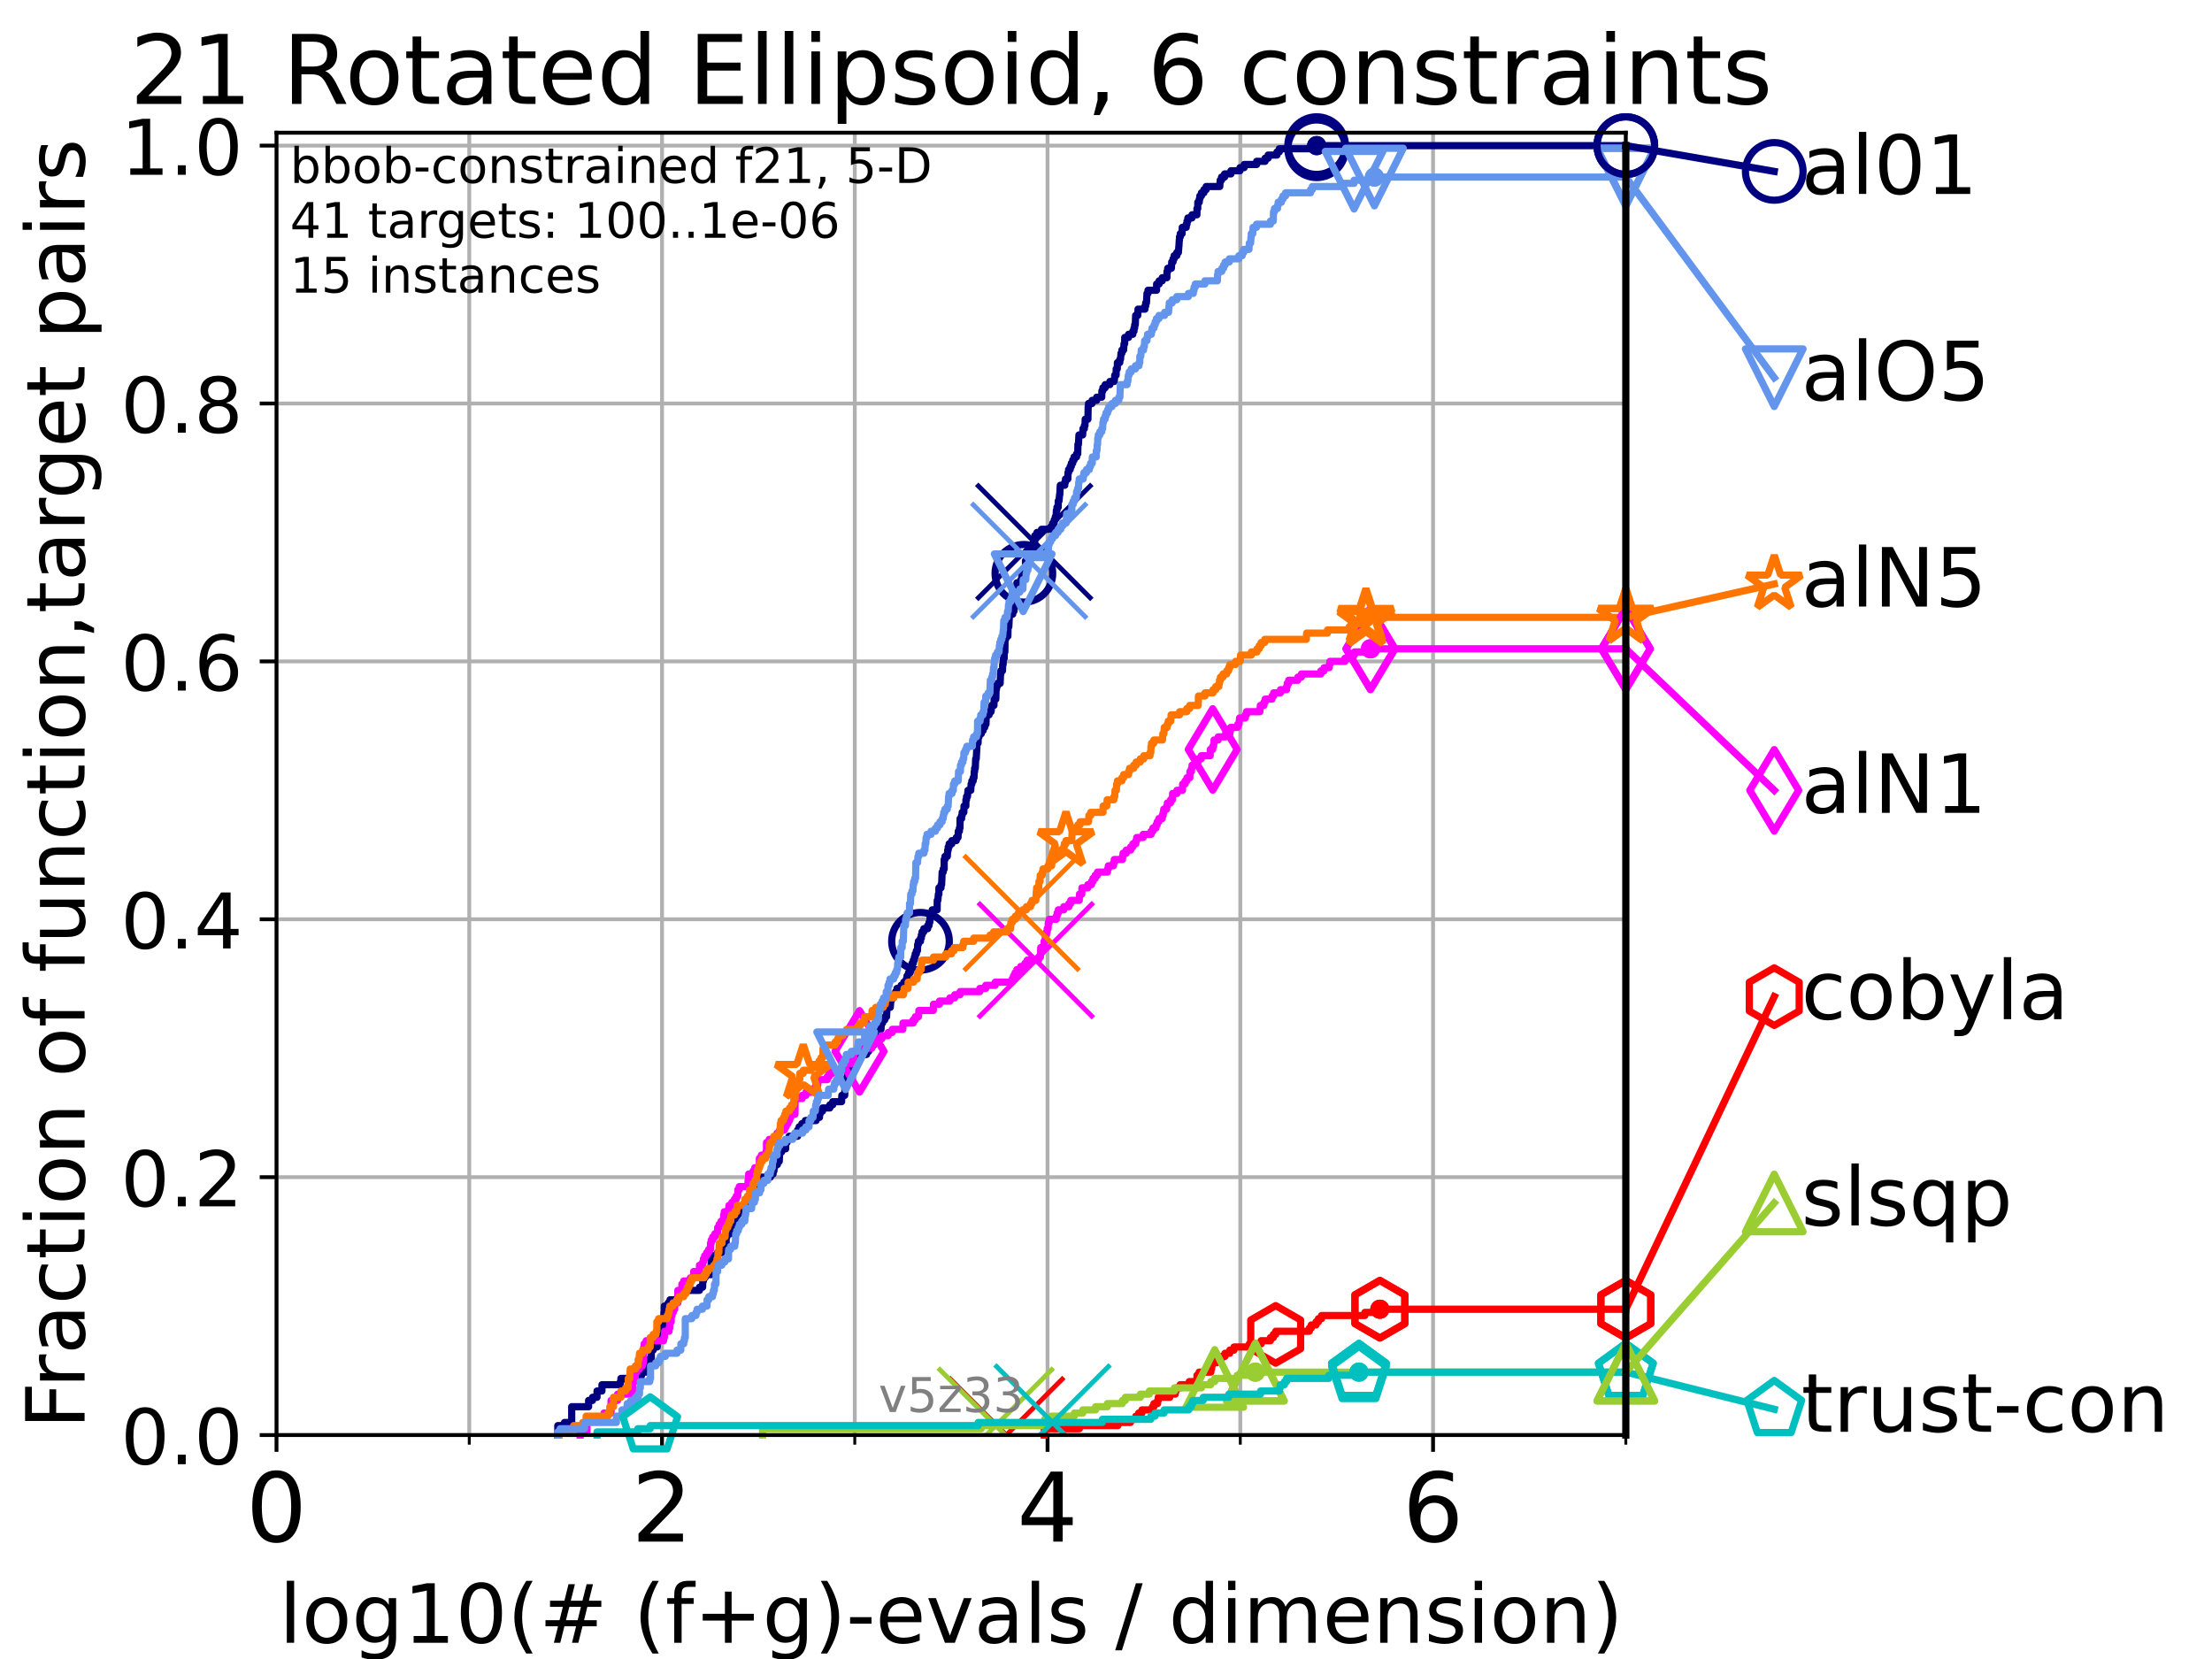<?xml version="1.0" encoding="utf-8" standalone="no"?>
<!DOCTYPE svg PUBLIC "-//W3C//DTD SVG 1.1//EN"
  "http://www.w3.org/Graphics/SVG/1.1/DTD/svg11.dtd">
<!-- Created with matplotlib (https://matplotlib.org/) -->
<svg height="345.6pt" version="1.1" viewBox="0 0 460.8 345.6" width="460.8pt" xmlns="http://www.w3.org/2000/svg" xmlns:xlink="http://www.w3.org/1999/xlink">
 <defs>
  <style type="text/css">*{stroke-linecap:butt;stroke-linejoin:round;}</style>
 </defs>
 <g id="figure_1">
  <g id="patch_1">
   <path d="M 0 345.6 
L 460.8 345.6 
L 460.8 0 
L 0 0 
z
" style="fill:#ffffff;"/>
  </g>
  <g id="axes_1">
   <g id="patch_2">
    <path d="M 57.6 298.944 
L 338.688 298.944 
L 338.688 27.648 
L 57.6 27.648 
z
" style="fill:#ffffff;"/>
   </g>
   <g id="matplotlib.axis_1">
    <g id="xtick_1">
     <g id="line2d_1">
      <path clip-path="url(#p819c619d06)" d="M 57.6 298.944 
L 57.6 27.648 
" style="fill:none;stroke:#b0b0b0;stroke-linecap:square;stroke-width:0.8;"/>
     </g>
     <g id="line2d_2">
      <defs>
       <path d="M 0 0 
L 0 3.5 
" id="m470b9fa115" style="stroke:#000000;stroke-width:0.8;"/>
      </defs>
      <g>
       <use style="stroke:#000000;stroke-width:0.8;" x="57.6" xlink:href="#m470b9fa115" y="298.944"/>
      </g>
     </g>
     <g id="text_1">
      <!-- 0 -->
      <g transform="translate(51.237 321.141)scale(0.2 -0.2)">
       <defs>
        <path d="M 31.781 66.406 
Q 24.172 66.406 20.328 58.906 
Q 16.5 51.422 16.5 36.375 
Q 16.5 21.391 20.328 13.891 
Q 24.172 6.391 31.781 6.391 
Q 39.453 6.391 43.281 13.891 
Q 47.125 21.391 47.125 36.375 
Q 47.125 51.422 43.281 58.906 
Q 39.453 66.406 31.781 66.406 
z
M 31.781 74.219 
Q 44.047 74.219 50.516 64.516 
Q 56.984 54.828 56.984 36.375 
Q 56.984 17.969 50.516 8.266 
Q 44.047 -1.422 31.781 -1.422 
Q 19.531 -1.422 13.062 8.266 
Q 6.594 17.969 6.594 36.375 
Q 6.594 54.828 13.062 64.516 
Q 19.531 74.219 31.781 74.219 
z
" id="DejaVuSans-48"/>
       </defs>
       <use xlink:href="#DejaVuSans-48"/>
      </g>
     </g>
    </g>
    <g id="xtick_2">
     <g id="line2d_3">
      <path clip-path="url(#p819c619d06)" d="M 137.911 298.944 
L 137.911 27.648 
" style="fill:none;stroke:#b0b0b0;stroke-linecap:square;stroke-width:0.8;"/>
     </g>
     <g id="line2d_4">
      <g>
       <use style="stroke:#000000;stroke-width:0.8;" x="137.911" xlink:href="#m470b9fa115" y="298.944"/>
      </g>
     </g>
     <g id="text_2">
      <!-- 2 -->
      <g transform="translate(131.548 321.141)scale(0.2 -0.2)">
       <defs>
        <path d="M 19.188 8.297 
L 53.609 8.297 
L 53.609 0 
L 7.328 0 
L 7.328 8.297 
Q 12.938 14.109 22.625 23.891 
Q 32.328 33.688 34.812 36.531 
Q 39.547 41.844 41.422 45.531 
Q 43.312 49.219 43.312 52.781 
Q 43.312 58.594 39.234 62.25 
Q 35.156 65.922 28.609 65.922 
Q 23.969 65.922 18.812 64.312 
Q 13.672 62.703 7.812 59.422 
L 7.812 69.391 
Q 13.766 71.781 18.938 73 
Q 24.125 74.219 28.422 74.219 
Q 39.75 74.219 46.484 68.547 
Q 53.219 62.891 53.219 53.422 
Q 53.219 48.922 51.531 44.891 
Q 49.859 40.875 45.406 35.406 
Q 44.188 33.984 37.641 27.219 
Q 31.109 20.453 19.188 8.297 
z
" id="DejaVuSans-50"/>
       </defs>
       <use xlink:href="#DejaVuSans-50"/>
      </g>
     </g>
    </g>
    <g id="xtick_3">
     <g id="line2d_5">
      <path clip-path="url(#p819c619d06)" d="M 218.222 298.944 
L 218.222 27.648 
" style="fill:none;stroke:#b0b0b0;stroke-linecap:square;stroke-width:0.8;"/>
     </g>
     <g id="line2d_6">
      <g>
       <use style="stroke:#000000;stroke-width:0.8;" x="218.222" xlink:href="#m470b9fa115" y="298.944"/>
      </g>
     </g>
     <g id="text_3">
      <!-- 4 -->
      <g transform="translate(211.859 321.141)scale(0.2 -0.2)">
       <defs>
        <path d="M 37.797 64.312 
L 12.891 25.391 
L 37.797 25.391 
z
M 35.203 72.906 
L 47.609 72.906 
L 47.609 25.391 
L 58.016 25.391 
L 58.016 17.188 
L 47.609 17.188 
L 47.609 0 
L 37.797 0 
L 37.797 17.188 
L 4.891 17.188 
L 4.891 26.703 
z
" id="DejaVuSans-52"/>
       </defs>
       <use xlink:href="#DejaVuSans-52"/>
      </g>
     </g>
    </g>
    <g id="xtick_4">
     <g id="line2d_7">
      <path clip-path="url(#p819c619d06)" d="M 298.533 298.944 
L 298.533 27.648 
" style="fill:none;stroke:#b0b0b0;stroke-linecap:square;stroke-width:0.8;"/>
     </g>
     <g id="line2d_8">
      <g>
       <use style="stroke:#000000;stroke-width:0.8;" x="298.533" xlink:href="#m470b9fa115" y="298.944"/>
      </g>
     </g>
     <g id="text_4">
      <!-- 6 -->
      <g transform="translate(292.17 321.141)scale(0.2 -0.2)">
       <defs>
        <path d="M 33.016 40.375 
Q 26.375 40.375 22.484 35.828 
Q 18.609 31.297 18.609 23.391 
Q 18.609 15.531 22.484 10.953 
Q 26.375 6.391 33.016 6.391 
Q 39.656 6.391 43.531 10.953 
Q 47.406 15.531 47.406 23.391 
Q 47.406 31.297 43.531 35.828 
Q 39.656 40.375 33.016 40.375 
z
M 52.594 71.297 
L 52.594 62.312 
Q 48.875 64.062 45.094 64.984 
Q 41.312 65.922 37.594 65.922 
Q 27.828 65.922 22.672 59.328 
Q 17.531 52.734 16.797 39.406 
Q 19.672 43.656 24.016 45.922 
Q 28.375 48.188 33.594 48.188 
Q 44.578 48.188 50.953 41.516 
Q 57.328 34.859 57.328 23.391 
Q 57.328 12.156 50.688 5.359 
Q 44.047 -1.422 33.016 -1.422 
Q 20.359 -1.422 13.672 8.266 
Q 6.984 17.969 6.984 36.375 
Q 6.984 53.656 15.188 63.938 
Q 23.391 74.219 37.203 74.219 
Q 40.922 74.219 44.703 73.484 
Q 48.484 72.75 52.594 71.297 
z
" id="DejaVuSans-54"/>
       </defs>
       <use xlink:href="#DejaVuSans-54"/>
      </g>
     </g>
    </g>
    <g id="xtick_5">
     <g id="line2d_9">
      <path clip-path="url(#p819c619d06)" d="M 97.755 298.944 
L 97.755 27.648 
" style="fill:none;stroke:#b0b0b0;stroke-linecap:square;stroke-width:0.8;"/>
     </g>
     <g id="line2d_10">
      <defs>
       <path d="M 0 0 
L 0 2 
" id="m0f217ca6eb" style="stroke:#000000;stroke-width:0.6;"/>
      </defs>
      <g>
       <use style="stroke:#000000;stroke-width:0.6;" x="97.755" xlink:href="#m0f217ca6eb" y="298.944"/>
      </g>
     </g>
    </g>
    <g id="xtick_6">
     <g id="line2d_11">
      <path clip-path="url(#p819c619d06)" d="M 178.066 298.944 
L 178.066 27.648 
" style="fill:none;stroke:#b0b0b0;stroke-linecap:square;stroke-width:0.8;"/>
     </g>
     <g id="line2d_12">
      <g>
       <use style="stroke:#000000;stroke-width:0.6;" x="178.066" xlink:href="#m0f217ca6eb" y="298.944"/>
      </g>
     </g>
    </g>
    <g id="xtick_7">
     <g id="line2d_13">
      <path clip-path="url(#p819c619d06)" d="M 258.377 298.944 
L 258.377 27.648 
" style="fill:none;stroke:#b0b0b0;stroke-linecap:square;stroke-width:0.8;"/>
     </g>
     <g id="line2d_14">
      <g>
       <use style="stroke:#000000;stroke-width:0.6;" x="258.377" xlink:href="#m0f217ca6eb" y="298.944"/>
      </g>
     </g>
    </g>
    <g id="xtick_8">
     <g id="line2d_15">
      <path clip-path="url(#p819c619d06)" d="M 338.688 298.944 
L 338.688 27.648 
" style="fill:none;stroke:#b0b0b0;stroke-linecap:square;stroke-width:0.8;"/>
     </g>
     <g id="line2d_16">
      <g>
       <use style="stroke:#000000;stroke-width:0.6;" x="338.688" xlink:href="#m0f217ca6eb" y="298.944"/>
      </g>
     </g>
    </g>
    <g id="text_5">
     <!-- log10(# (f+g)-evals / dimension) -->
     <g transform="translate(58.145 342.218)scale(0.17 -0.17)">
      <defs>
       <path d="M 9.422 75.984 
L 18.406 75.984 
L 18.406 0 
L 9.422 0 
z
" id="DejaVuSans-108"/>
       <path d="M 30.609 48.391 
Q 23.391 48.391 19.188 42.75 
Q 14.984 37.109 14.984 27.297 
Q 14.984 17.484 19.156 11.844 
Q 23.344 6.203 30.609 6.203 
Q 37.797 6.203 41.984 11.859 
Q 46.188 17.531 46.188 27.297 
Q 46.188 37.016 41.984 42.703 
Q 37.797 48.391 30.609 48.391 
z
M 30.609 56 
Q 42.328 56 49.016 48.375 
Q 55.719 40.766 55.719 27.297 
Q 55.719 13.875 49.016 6.219 
Q 42.328 -1.422 30.609 -1.422 
Q 18.844 -1.422 12.172 6.219 
Q 5.516 13.875 5.516 27.297 
Q 5.516 40.766 12.172 48.375 
Q 18.844 56 30.609 56 
z
" id="DejaVuSans-111"/>
       <path d="M 45.406 27.984 
Q 45.406 37.75 41.375 43.109 
Q 37.359 48.484 30.078 48.484 
Q 22.859 48.484 18.828 43.109 
Q 14.797 37.75 14.797 27.984 
Q 14.797 18.266 18.828 12.891 
Q 22.859 7.516 30.078 7.516 
Q 37.359 7.516 41.375 12.891 
Q 45.406 18.266 45.406 27.984 
z
M 54.391 6.781 
Q 54.391 -7.172 48.188 -13.984 
Q 42 -20.797 29.203 -20.797 
Q 24.469 -20.797 20.266 -20.094 
Q 16.062 -19.391 12.109 -17.922 
L 12.109 -9.188 
Q 16.062 -11.328 19.922 -12.344 
Q 23.781 -13.375 27.781 -13.375 
Q 36.625 -13.375 41.016 -8.766 
Q 45.406 -4.156 45.406 5.172 
L 45.406 9.625 
Q 42.625 4.781 38.281 2.391 
Q 33.938 0 27.875 0 
Q 17.828 0 11.672 7.656 
Q 5.516 15.328 5.516 27.984 
Q 5.516 40.672 11.672 48.328 
Q 17.828 56 27.875 56 
Q 33.938 56 38.281 53.609 
Q 42.625 51.219 45.406 46.391 
L 45.406 54.688 
L 54.391 54.688 
z
" id="DejaVuSans-103"/>
       <path d="M 12.406 8.297 
L 28.516 8.297 
L 28.516 63.922 
L 10.984 60.406 
L 10.984 69.391 
L 28.422 72.906 
L 38.281 72.906 
L 38.281 8.297 
L 54.391 8.297 
L 54.391 0 
L 12.406 0 
z
" id="DejaVuSans-49"/>
       <path d="M 31 75.875 
Q 24.469 64.656 21.281 53.656 
Q 18.109 42.672 18.109 31.391 
Q 18.109 20.125 21.312 9.062 
Q 24.516 -2 31 -13.188 
L 23.188 -13.188 
Q 15.875 -1.703 12.234 9.375 
Q 8.594 20.453 8.594 31.391 
Q 8.594 42.281 12.203 53.312 
Q 15.828 64.359 23.188 75.875 
z
" id="DejaVuSans-40"/>
       <path d="M 51.125 44 
L 36.922 44 
L 32.812 27.688 
L 47.125 27.688 
z
M 43.797 71.781 
L 38.719 51.516 
L 52.984 51.516 
L 58.109 71.781 
L 65.922 71.781 
L 60.891 51.516 
L 76.125 51.516 
L 76.125 44 
L 58.984 44 
L 54.984 27.688 
L 70.516 27.688 
L 70.516 20.219 
L 53.078 20.219 
L 48 0 
L 40.188 0 
L 45.219 20.219 
L 30.906 20.219 
L 25.875 0 
L 18.016 0 
L 23.094 20.219 
L 7.719 20.219 
L 7.719 27.688 
L 24.906 27.688 
L 29 44 
L 13.281 44 
L 13.281 51.516 
L 30.906 51.516 
L 35.891 71.781 
z
" id="DejaVuSans-35"/>
       <path id="DejaVuSans-32"/>
       <path d="M 37.109 75.984 
L 37.109 68.5 
L 28.516 68.5 
Q 23.688 68.5 21.797 66.547 
Q 19.922 64.594 19.922 59.516 
L 19.922 54.688 
L 34.719 54.688 
L 34.719 47.703 
L 19.922 47.703 
L 19.922 0 
L 10.891 0 
L 10.891 47.703 
L 2.297 47.703 
L 2.297 54.688 
L 10.891 54.688 
L 10.891 58.5 
Q 10.891 67.625 15.141 71.797 
Q 19.391 75.984 28.609 75.984 
z
" id="DejaVuSans-102"/>
       <path d="M 46 62.703 
L 46 35.5 
L 73.188 35.5 
L 73.188 27.203 
L 46 27.203 
L 46 0 
L 37.797 0 
L 37.797 27.203 
L 10.594 27.203 
L 10.594 35.5 
L 37.797 35.5 
L 37.797 62.703 
z
" id="DejaVuSans-43"/>
       <path d="M 8.016 75.875 
L 15.828 75.875 
Q 23.141 64.359 26.781 53.312 
Q 30.422 42.281 30.422 31.391 
Q 30.422 20.453 26.781 9.375 
Q 23.141 -1.703 15.828 -13.188 
L 8.016 -13.188 
Q 14.5 -2 17.703 9.062 
Q 20.906 20.125 20.906 31.391 
Q 20.906 42.672 17.703 53.656 
Q 14.5 64.656 8.016 75.875 
z
" id="DejaVuSans-41"/>
       <path d="M 4.891 31.391 
L 31.203 31.391 
L 31.203 23.391 
L 4.891 23.391 
z
" id="DejaVuSans-45"/>
       <path d="M 56.203 29.594 
L 56.203 25.203 
L 14.891 25.203 
Q 15.484 15.922 20.484 11.062 
Q 25.484 6.203 34.422 6.203 
Q 39.594 6.203 44.453 7.469 
Q 49.312 8.734 54.109 11.281 
L 54.109 2.781 
Q 49.266 0.734 44.188 -0.344 
Q 39.109 -1.422 33.891 -1.422 
Q 20.797 -1.422 13.156 6.188 
Q 5.516 13.812 5.516 26.812 
Q 5.516 40.234 12.766 48.109 
Q 20.016 56 32.328 56 
Q 43.359 56 49.781 48.891 
Q 56.203 41.797 56.203 29.594 
z
M 47.219 32.234 
Q 47.125 39.594 43.094 43.984 
Q 39.062 48.391 32.422 48.391 
Q 24.906 48.391 20.391 44.141 
Q 15.875 39.891 15.188 32.172 
z
" id="DejaVuSans-101"/>
       <path d="M 2.984 54.688 
L 12.5 54.688 
L 29.594 8.797 
L 46.688 54.688 
L 56.203 54.688 
L 35.688 0 
L 23.484 0 
z
" id="DejaVuSans-118"/>
       <path d="M 34.281 27.484 
Q 23.391 27.484 19.188 25 
Q 14.984 22.516 14.984 16.5 
Q 14.984 11.719 18.141 8.906 
Q 21.297 6.109 26.703 6.109 
Q 34.188 6.109 38.703 11.406 
Q 43.219 16.703 43.219 25.484 
L 43.219 27.484 
z
M 52.203 31.203 
L 52.203 0 
L 43.219 0 
L 43.219 8.297 
Q 40.141 3.328 35.547 0.953 
Q 30.953 -1.422 24.312 -1.422 
Q 15.922 -1.422 10.953 3.297 
Q 6 8.016 6 15.922 
Q 6 25.141 12.172 29.828 
Q 18.359 34.516 30.609 34.516 
L 43.219 34.516 
L 43.219 35.406 
Q 43.219 41.609 39.141 45 
Q 35.062 48.391 27.688 48.391 
Q 23 48.391 18.547 47.266 
Q 14.109 46.141 10.016 43.891 
L 10.016 52.203 
Q 14.938 54.109 19.578 55.047 
Q 24.219 56 28.609 56 
Q 40.484 56 46.344 49.844 
Q 52.203 43.703 52.203 31.203 
z
" id="DejaVuSans-97"/>
       <path d="M 44.281 53.078 
L 44.281 44.578 
Q 40.484 46.531 36.375 47.5 
Q 32.281 48.484 27.875 48.484 
Q 21.188 48.484 17.844 46.438 
Q 14.5 44.391 14.5 40.281 
Q 14.5 37.156 16.891 35.375 
Q 19.281 33.594 26.516 31.984 
L 29.594 31.297 
Q 39.156 29.25 43.188 25.516 
Q 47.219 21.781 47.219 15.094 
Q 47.219 7.469 41.188 3.016 
Q 35.156 -1.422 24.609 -1.422 
Q 20.219 -1.422 15.453 -0.562 
Q 10.688 0.297 5.422 2 
L 5.422 11.281 
Q 10.406 8.688 15.234 7.391 
Q 20.062 6.109 24.812 6.109 
Q 31.156 6.109 34.562 8.281 
Q 37.984 10.453 37.984 14.406 
Q 37.984 18.062 35.516 20.016 
Q 33.062 21.969 24.703 23.781 
L 21.578 24.516 
Q 13.234 26.266 9.516 29.906 
Q 5.812 33.547 5.812 39.891 
Q 5.812 47.609 11.281 51.797 
Q 16.75 56 26.812 56 
Q 31.781 56 36.172 55.266 
Q 40.578 54.547 44.281 53.078 
z
" id="DejaVuSans-115"/>
       <path d="M 25.391 72.906 
L 33.688 72.906 
L 8.297 -9.281 
L 0 -9.281 
z
" id="DejaVuSans-47"/>
       <path d="M 45.406 46.391 
L 45.406 75.984 
L 54.391 75.984 
L 54.391 0 
L 45.406 0 
L 45.406 8.203 
Q 42.578 3.328 38.25 0.953 
Q 33.938 -1.422 27.875 -1.422 
Q 17.969 -1.422 11.734 6.484 
Q 5.516 14.406 5.516 27.297 
Q 5.516 40.188 11.734 48.094 
Q 17.969 56 27.875 56 
Q 33.938 56 38.25 53.625 
Q 42.578 51.266 45.406 46.391 
z
M 14.797 27.297 
Q 14.797 17.391 18.875 11.75 
Q 22.953 6.109 30.078 6.109 
Q 37.203 6.109 41.297 11.75 
Q 45.406 17.391 45.406 27.297 
Q 45.406 37.203 41.297 42.844 
Q 37.203 48.484 30.078 48.484 
Q 22.953 48.484 18.875 42.844 
Q 14.797 37.203 14.797 27.297 
z
" id="DejaVuSans-100"/>
       <path d="M 9.422 54.688 
L 18.406 54.688 
L 18.406 0 
L 9.422 0 
z
M 9.422 75.984 
L 18.406 75.984 
L 18.406 64.594 
L 9.422 64.594 
z
" id="DejaVuSans-105"/>
       <path d="M 52 44.188 
Q 55.375 50.25 60.062 53.125 
Q 64.75 56 71.094 56 
Q 79.641 56 84.281 50.016 
Q 88.922 44.047 88.922 33.016 
L 88.922 0 
L 79.891 0 
L 79.891 32.719 
Q 79.891 40.578 77.094 44.375 
Q 74.312 48.188 68.609 48.188 
Q 61.625 48.188 57.562 43.547 
Q 53.516 38.922 53.516 30.906 
L 53.516 0 
L 44.484 0 
L 44.484 32.719 
Q 44.484 40.625 41.703 44.406 
Q 38.922 48.188 33.109 48.188 
Q 26.219 48.188 22.156 43.531 
Q 18.109 38.875 18.109 30.906 
L 18.109 0 
L 9.078 0 
L 9.078 54.688 
L 18.109 54.688 
L 18.109 46.188 
Q 21.188 51.219 25.484 53.609 
Q 29.781 56 35.688 56 
Q 41.656 56 45.828 52.969 
Q 50 49.953 52 44.188 
z
" id="DejaVuSans-109"/>
       <path d="M 54.891 33.016 
L 54.891 0 
L 45.906 0 
L 45.906 32.719 
Q 45.906 40.484 42.875 44.328 
Q 39.844 48.188 33.797 48.188 
Q 26.516 48.188 22.312 43.547 
Q 18.109 38.922 18.109 30.906 
L 18.109 0 
L 9.078 0 
L 9.078 54.688 
L 18.109 54.688 
L 18.109 46.188 
Q 21.344 51.125 25.703 53.562 
Q 30.078 56 35.797 56 
Q 45.219 56 50.047 50.172 
Q 54.891 44.344 54.891 33.016 
z
" id="DejaVuSans-110"/>
      </defs>
      <use xlink:href="#DejaVuSans-108"/>
      <use x="27.783" xlink:href="#DejaVuSans-111"/>
      <use x="88.965" xlink:href="#DejaVuSans-103"/>
      <use x="152.441" xlink:href="#DejaVuSans-49"/>
      <use x="216.064" xlink:href="#DejaVuSans-48"/>
      <use x="279.688" xlink:href="#DejaVuSans-40"/>
      <use x="318.701" xlink:href="#DejaVuSans-35"/>
      <use x="402.49" xlink:href="#DejaVuSans-32"/>
      <use x="434.277" xlink:href="#DejaVuSans-40"/>
      <use x="473.291" xlink:href="#DejaVuSans-102"/>
      <use x="508.496" xlink:href="#DejaVuSans-43"/>
      <use x="592.285" xlink:href="#DejaVuSans-103"/>
      <use x="655.762" xlink:href="#DejaVuSans-41"/>
      <use x="694.775" xlink:href="#DejaVuSans-45"/>
      <use x="730.859" xlink:href="#DejaVuSans-101"/>
      <use x="792.383" xlink:href="#DejaVuSans-118"/>
      <use x="851.562" xlink:href="#DejaVuSans-97"/>
      <use x="912.842" xlink:href="#DejaVuSans-108"/>
      <use x="940.625" xlink:href="#DejaVuSans-115"/>
      <use x="992.725" xlink:href="#DejaVuSans-32"/>
      <use x="1024.512" xlink:href="#DejaVuSans-47"/>
      <use x="1058.203" xlink:href="#DejaVuSans-32"/>
      <use x="1089.99" xlink:href="#DejaVuSans-100"/>
      <use x="1153.467" xlink:href="#DejaVuSans-105"/>
      <use x="1181.25" xlink:href="#DejaVuSans-109"/>
      <use x="1278.662" xlink:href="#DejaVuSans-101"/>
      <use x="1340.186" xlink:href="#DejaVuSans-110"/>
      <use x="1403.564" xlink:href="#DejaVuSans-115"/>
      <use x="1455.664" xlink:href="#DejaVuSans-105"/>
      <use x="1483.447" xlink:href="#DejaVuSans-111"/>
      <use x="1544.629" xlink:href="#DejaVuSans-110"/>
      <use x="1608.008" xlink:href="#DejaVuSans-41"/>
     </g>
    </g>
   </g>
   <g id="matplotlib.axis_2">
    <g id="ytick_1">
     <g id="line2d_17">
      <path clip-path="url(#p819c619d06)" d="M 57.6 298.944 
L 338.688 298.944 
" style="fill:none;stroke:#b0b0b0;stroke-linecap:square;stroke-width:0.8;"/>
     </g>
     <g id="line2d_18">
      <defs>
       <path d="M 0 0 
L -3.5 0 
" id="m64f2ca6cc9" style="stroke:#000000;stroke-width:0.8;"/>
      </defs>
      <g>
       <use style="stroke:#000000;stroke-width:0.8;" x="57.6" xlink:href="#m64f2ca6cc9" y="298.944"/>
      </g>
     </g>
     <g id="text_6">
      <!-- 0.0 -->
      <g transform="translate(25.155 305.023)scale(0.16 -0.16)">
       <defs>
        <path d="M 10.688 12.406 
L 21 12.406 
L 21 0 
L 10.688 0 
z
" id="DejaVuSans-46"/>
       </defs>
       <use xlink:href="#DejaVuSans-48"/>
       <use x="63.623" xlink:href="#DejaVuSans-46"/>
       <use x="95.41" xlink:href="#DejaVuSans-48"/>
      </g>
     </g>
    </g>
    <g id="ytick_2">
     <g id="line2d_19">
      <path clip-path="url(#p819c619d06)" d="M 57.6 245.222 
L 338.688 245.222 
" style="fill:none;stroke:#b0b0b0;stroke-linecap:square;stroke-width:0.8;"/>
     </g>
     <g id="line2d_20">
      <g>
       <use style="stroke:#000000;stroke-width:0.8;" x="57.6" xlink:href="#m64f2ca6cc9" y="245.222"/>
      </g>
     </g>
     <g id="text_7">
      <!-- 0.2 -->
      <g transform="translate(25.155 251.301)scale(0.16 -0.16)">
       <use xlink:href="#DejaVuSans-48"/>
       <use x="63.623" xlink:href="#DejaVuSans-46"/>
       <use x="95.41" xlink:href="#DejaVuSans-50"/>
      </g>
     </g>
    </g>
    <g id="ytick_3">
     <g id="line2d_21">
      <path clip-path="url(#p819c619d06)" d="M 57.6 191.5 
L 338.688 191.5 
" style="fill:none;stroke:#b0b0b0;stroke-linecap:square;stroke-width:0.8;"/>
     </g>
     <g id="line2d_22">
      <g>
       <use style="stroke:#000000;stroke-width:0.8;" x="57.6" xlink:href="#m64f2ca6cc9" y="191.5"/>
      </g>
     </g>
     <g id="text_8">
      <!-- 0.4 -->
      <g transform="translate(25.155 197.579)scale(0.16 -0.16)">
       <use xlink:href="#DejaVuSans-48"/>
       <use x="63.623" xlink:href="#DejaVuSans-46"/>
       <use x="95.41" xlink:href="#DejaVuSans-52"/>
      </g>
     </g>
    </g>
    <g id="ytick_4">
     <g id="line2d_23">
      <path clip-path="url(#p819c619d06)" d="M 57.6 137.778 
L 338.688 137.778 
" style="fill:none;stroke:#b0b0b0;stroke-linecap:square;stroke-width:0.8;"/>
     </g>
     <g id="line2d_24">
      <g>
       <use style="stroke:#000000;stroke-width:0.8;" x="57.6" xlink:href="#m64f2ca6cc9" y="137.778"/>
      </g>
     </g>
     <g id="text_9">
      <!-- 0.6 -->
      <g transform="translate(25.155 143.857)scale(0.16 -0.16)">
       <use xlink:href="#DejaVuSans-48"/>
       <use x="63.623" xlink:href="#DejaVuSans-46"/>
       <use x="95.41" xlink:href="#DejaVuSans-54"/>
      </g>
     </g>
    </g>
    <g id="ytick_5">
     <g id="line2d_25">
      <path clip-path="url(#p819c619d06)" d="M 57.6 84.056 
L 338.688 84.056 
" style="fill:none;stroke:#b0b0b0;stroke-linecap:square;stroke-width:0.8;"/>
     </g>
     <g id="line2d_26">
      <g>
       <use style="stroke:#000000;stroke-width:0.8;" x="57.6" xlink:href="#m64f2ca6cc9" y="84.056"/>
      </g>
     </g>
     <g id="text_10">
      <!-- 0.8 -->
      <g transform="translate(25.155 90.135)scale(0.16 -0.16)">
       <defs>
        <path d="M 31.781 34.625 
Q 24.75 34.625 20.719 30.859 
Q 16.703 27.094 16.703 20.516 
Q 16.703 13.922 20.719 10.156 
Q 24.75 6.391 31.781 6.391 
Q 38.812 6.391 42.859 10.172 
Q 46.922 13.969 46.922 20.516 
Q 46.922 27.094 42.891 30.859 
Q 38.875 34.625 31.781 34.625 
z
M 21.922 38.812 
Q 15.578 40.375 12.031 44.719 
Q 8.5 49.078 8.5 55.328 
Q 8.5 64.062 14.719 69.141 
Q 20.953 74.219 31.781 74.219 
Q 42.672 74.219 48.875 69.141 
Q 55.078 64.062 55.078 55.328 
Q 55.078 49.078 51.531 44.719 
Q 48 40.375 41.703 38.812 
Q 48.828 37.156 52.797 32.312 
Q 56.781 27.484 56.781 20.516 
Q 56.781 9.906 50.312 4.234 
Q 43.844 -1.422 31.781 -1.422 
Q 19.734 -1.422 13.25 4.234 
Q 6.781 9.906 6.781 20.516 
Q 6.781 27.484 10.781 32.312 
Q 14.797 37.156 21.922 38.812 
z
M 18.312 54.391 
Q 18.312 48.734 21.844 45.562 
Q 25.391 42.391 31.781 42.391 
Q 38.141 42.391 41.719 45.562 
Q 45.312 48.734 45.312 54.391 
Q 45.312 60.062 41.719 63.234 
Q 38.141 66.406 31.781 66.406 
Q 25.391 66.406 21.844 63.234 
Q 18.312 60.062 18.312 54.391 
z
" id="DejaVuSans-56"/>
       </defs>
       <use xlink:href="#DejaVuSans-48"/>
       <use x="63.623" xlink:href="#DejaVuSans-46"/>
       <use x="95.41" xlink:href="#DejaVuSans-56"/>
      </g>
     </g>
    </g>
    <g id="ytick_6">
     <g id="line2d_27">
      <path clip-path="url(#p819c619d06)" d="M 57.6 30.334 
L 338.688 30.334 
" style="fill:none;stroke:#b0b0b0;stroke-linecap:square;stroke-width:0.8;"/>
     </g>
     <g id="line2d_28">
      <g>
       <use style="stroke:#000000;stroke-width:0.8;" x="57.6" xlink:href="#m64f2ca6cc9" y="30.334"/>
      </g>
     </g>
     <g id="text_11">
      <!-- 1.0 -->
      <g transform="translate(25.155 36.413)scale(0.16 -0.16)">
       <use xlink:href="#DejaVuSans-49"/>
       <use x="63.623" xlink:href="#DejaVuSans-46"/>
       <use x="95.41" xlink:href="#DejaVuSans-48"/>
      </g>
     </g>
    </g>
    <g id="text_12">
     <!-- Fraction of function,target pairs -->
     <g transform="translate(17.62 297.681)rotate(-90)scale(0.17 -0.17)">
      <defs>
       <path d="M 9.812 72.906 
L 51.703 72.906 
L 51.703 64.594 
L 19.672 64.594 
L 19.672 43.109 
L 48.578 43.109 
L 48.578 34.812 
L 19.672 34.812 
L 19.672 0 
L 9.812 0 
z
" id="DejaVuSans-70"/>
       <path d="M 41.109 46.297 
Q 39.594 47.172 37.812 47.578 
Q 36.031 48 33.891 48 
Q 26.266 48 22.188 43.047 
Q 18.109 38.094 18.109 28.812 
L 18.109 0 
L 9.078 0 
L 9.078 54.688 
L 18.109 54.688 
L 18.109 46.188 
Q 20.953 51.172 25.484 53.578 
Q 30.031 56 36.531 56 
Q 37.453 56 38.578 55.875 
Q 39.703 55.766 41.062 55.516 
z
" id="DejaVuSans-114"/>
       <path d="M 48.781 52.594 
L 48.781 44.188 
Q 44.969 46.297 41.141 47.344 
Q 37.312 48.391 33.406 48.391 
Q 24.656 48.391 19.812 42.844 
Q 14.984 37.312 14.984 27.297 
Q 14.984 17.281 19.812 11.734 
Q 24.656 6.203 33.406 6.203 
Q 37.312 6.203 41.141 7.25 
Q 44.969 8.297 48.781 10.406 
L 48.781 2.094 
Q 45.016 0.344 40.984 -0.531 
Q 36.969 -1.422 32.422 -1.422 
Q 20.062 -1.422 12.781 6.344 
Q 5.516 14.109 5.516 27.297 
Q 5.516 40.672 12.859 48.328 
Q 20.219 56 33.016 56 
Q 37.156 56 41.109 55.141 
Q 45.062 54.297 48.781 52.594 
z
" id="DejaVuSans-99"/>
       <path d="M 18.312 70.219 
L 18.312 54.688 
L 36.812 54.688 
L 36.812 47.703 
L 18.312 47.703 
L 18.312 18.016 
Q 18.312 11.328 20.141 9.422 
Q 21.969 7.516 27.594 7.516 
L 36.812 7.516 
L 36.812 0 
L 27.594 0 
Q 17.188 0 13.234 3.875 
Q 9.281 7.766 9.281 18.016 
L 9.281 47.703 
L 2.688 47.703 
L 2.688 54.688 
L 9.281 54.688 
L 9.281 70.219 
z
" id="DejaVuSans-116"/>
       <path d="M 8.5 21.578 
L 8.5 54.688 
L 17.484 54.688 
L 17.484 21.922 
Q 17.484 14.156 20.5 10.266 
Q 23.531 6.391 29.594 6.391 
Q 36.859 6.391 41.078 11.031 
Q 45.312 15.672 45.312 23.688 
L 45.312 54.688 
L 54.297 54.688 
L 54.297 0 
L 45.312 0 
L 45.312 8.406 
Q 42.047 3.422 37.719 1 
Q 33.406 -1.422 27.688 -1.422 
Q 18.266 -1.422 13.375 4.438 
Q 8.5 10.297 8.5 21.578 
z
M 31.109 56 
z
" id="DejaVuSans-117"/>
       <path d="M 11.719 12.406 
L 22.016 12.406 
L 22.016 4 
L 14.016 -11.625 
L 7.719 -11.625 
L 11.719 4 
z
" id="DejaVuSans-44"/>
       <path d="M 18.109 8.203 
L 18.109 -20.797 
L 9.078 -20.797 
L 9.078 54.688 
L 18.109 54.688 
L 18.109 46.391 
Q 20.953 51.266 25.266 53.625 
Q 29.594 56 35.594 56 
Q 45.562 56 51.781 48.094 
Q 58.016 40.188 58.016 27.297 
Q 58.016 14.406 51.781 6.484 
Q 45.562 -1.422 35.594 -1.422 
Q 29.594 -1.422 25.266 0.953 
Q 20.953 3.328 18.109 8.203 
z
M 48.688 27.297 
Q 48.688 37.203 44.609 42.844 
Q 40.531 48.484 33.406 48.484 
Q 26.266 48.484 22.188 42.844 
Q 18.109 37.203 18.109 27.297 
Q 18.109 17.391 22.188 11.75 
Q 26.266 6.109 33.406 6.109 
Q 40.531 6.109 44.609 11.75 
Q 48.688 17.391 48.688 27.297 
z
" id="DejaVuSans-112"/>
      </defs>
      <use xlink:href="#DejaVuSans-70"/>
      <use x="50.27" xlink:href="#DejaVuSans-114"/>
      <use x="91.383" xlink:href="#DejaVuSans-97"/>
      <use x="152.662" xlink:href="#DejaVuSans-99"/>
      <use x="207.643" xlink:href="#DejaVuSans-116"/>
      <use x="246.852" xlink:href="#DejaVuSans-105"/>
      <use x="274.635" xlink:href="#DejaVuSans-111"/>
      <use x="335.816" xlink:href="#DejaVuSans-110"/>
      <use x="399.195" xlink:href="#DejaVuSans-32"/>
      <use x="430.982" xlink:href="#DejaVuSans-111"/>
      <use x="492.164" xlink:href="#DejaVuSans-102"/>
      <use x="527.369" xlink:href="#DejaVuSans-32"/>
      <use x="559.156" xlink:href="#DejaVuSans-102"/>
      <use x="594.361" xlink:href="#DejaVuSans-117"/>
      <use x="657.74" xlink:href="#DejaVuSans-110"/>
      <use x="721.119" xlink:href="#DejaVuSans-99"/>
      <use x="776.1" xlink:href="#DejaVuSans-116"/>
      <use x="815.309" xlink:href="#DejaVuSans-105"/>
      <use x="843.092" xlink:href="#DejaVuSans-111"/>
      <use x="904.273" xlink:href="#DejaVuSans-110"/>
      <use x="967.652" xlink:href="#DejaVuSans-44"/>
      <use x="999.439" xlink:href="#DejaVuSans-116"/>
      <use x="1038.648" xlink:href="#DejaVuSans-97"/>
      <use x="1099.928" xlink:href="#DejaVuSans-114"/>
      <use x="1139.291" xlink:href="#DejaVuSans-103"/>
      <use x="1202.768" xlink:href="#DejaVuSans-101"/>
      <use x="1264.291" xlink:href="#DejaVuSans-116"/>
      <use x="1303.5" xlink:href="#DejaVuSans-32"/>
      <use x="1335.287" xlink:href="#DejaVuSans-112"/>
      <use x="1398.764" xlink:href="#DejaVuSans-97"/>
      <use x="1460.043" xlink:href="#DejaVuSans-105"/>
      <use x="1487.826" xlink:href="#DejaVuSans-114"/>
      <use x="1528.939" xlink:href="#DejaVuSans-115"/>
     </g>
    </g>
   </g>
   <g id="line2d_29">
    <defs>
     <path d="M 0 1.5 
C 0.398 1.5 0.779 1.342 1.061 1.061 
C 1.342 0.779 1.5 0.398 1.5 0 
C 1.5 -0.398 1.342 -0.779 1.061 -1.061 
C 0.779 -1.342 0.398 -1.5 0 -1.5 
C -0.398 -1.5 -0.779 -1.342 -1.061 -1.061 
C -1.342 -0.779 -1.5 -0.398 -1.5 0 
C -1.5 0.398 -1.342 0.779 -1.061 1.061 
C -0.779 1.342 -0.398 1.5 0 1.5 
z
" id="m23f2e3b3ad" style="stroke:#000080;"/>
    </defs>
    <g>
     <use style="fill:#000080;stroke:#000080;" x="274.285" xlink:href="#m23f2e3b3ad" y="30.334"/>
     <use style="fill:#000080;stroke:#000080;" x="274.285" xlink:href="#m23f2e3b3ad" y="30.334"/>
    </g>
   </g>
   <g id="line2d_30">
    <path d="M 116.203 298.944 
L 116.203 296.979 
L 117.598 296.979 
L 117.598 296.323 
L 119.097 296.323 
L 119.097 293.048 
L 122.615 293.048 
L 122.615 291.737 
L 123.434 291.737 
L 123.434 291.082 
L 124.369 291.082 
L 124.369 289.772 
L 125.399 289.772 
L 125.399 288.462 
L 129.233 288.462 
L 129.233 287.807 
L 129.348 287.807 
L 129.348 287.151 
L 133.488 287.151 
L 133.488 286.496 
L 133.667 286.496 
L 133.667 285.841 
L 134.535 285.841 
L 134.535 284.531 
L 134.787 284.531 
L 134.787 283.876 
L 134.953 283.876 
L 134.953 283.22 
L 135.682 283.22 
L 135.682 281.255 
L 136.073 281.255 
L 136.073 280.6 
L 136.906 280.6 
L 136.906 278.634 
L 137.053 278.634 
L 137.053 277.979 
L 138.256 277.979 
L 138.324 273.393 
L 138.392 273.393 
L 138.392 272.083 
L 139.188 272.083 
L 139.188 271.428 
L 139.573 271.428 
L 139.573 270.773 
L 141.148 270.773 
L 141.148 270.118 
L 141.606 270.118 
L 141.606 269.462 
L 142.647 269.462 
L 142.647 268.807 
L 145.711 268.807 
L 145.711 268.152 
L 146.367 268.152 
L 146.41 266.842 
L 146.538 266.842 
L 146.538 266.187 
L 146.875 266.187 
L 146.875 265.532 
L 148.123 265.532 
L 148.161 261.601 
L 149.468 261.601 
L 149.468 260.946 
L 150.344 260.946 
L 150.412 259.635 
L 151.146 259.635 
L 151.146 258.98 
L 151.276 258.98 
L 151.276 257.67 
L 151.438 257.67 
L 151.438 257.015 
L 152.161 257.015 
L 152.223 255.704 
L 153.062 255.704 
L 153.062 255.049 
L 153.178 255.049 
L 153.178 254.394 
L 153.438 254.394 
L 153.495 253.084 
L 153.75 253.084 
L 153.75 252.429 
L 154.814 252.429 
L 154.814 251.773 
L 155.207 251.773 
L 155.207 251.118 
L 155.489 251.118 
L 155.489 250.463 
L 156.261 250.463 
L 156.261 249.808 
L 156.789 249.808 
L 156.789 249.153 
L 157.139 249.153 
L 157.163 247.843 
L 157.37 247.843 
L 157.37 247.187 
L 157.619 247.187 
L 157.619 246.532 
L 157.754 246.532 
L 157.754 245.877 
L 158.647 245.877 
L 158.647 245.222 
L 160.5 245.222 
L 160.5 244.567 
L 161.045 244.567 
L 161.045 243.912 
L 161.229 243.912 
L 161.229 243.257 
L 161.357 243.257 
L 161.357 242.601 
L 161.947 242.601 
L 161.947 241.946 
L 162.329 241.946 
L 162.415 239.981 
L 162.821 239.981 
L 162.821 239.326 
L 163.67 239.326 
L 163.67 238.015 
L 163.954 238.015 
L 163.954 237.36 
L 164.387 237.36 
L 164.387 236.705 
L 166.159 236.705 
L 166.159 235.395 
L 166.473 235.395 
L 166.473 234.74 
L 167.047 234.74 
L 167.047 234.085 
L 167.767 234.085 
L 167.767 233.429 
L 170.009 233.429 
L 170.009 232.774 
L 170.714 232.774 
L 170.714 232.119 
L 170.831 232.119 
L 170.831 231.464 
L 171.351 231.464 
L 171.351 230.809 
L 172.872 230.809 
L 172.872 230.154 
L 173.472 230.154 
L 173.472 229.499 
L 175.322 229.499 
L 175.371 228.188 
L 175.971 228.188 
L 175.995 226.878 
L 176.104 226.878 
L 176.159 225.568 
L 176.437 225.568 
L 176.46 224.257 
L 176.62 224.257 
L 176.62 223.602 
L 176.965 223.602 
L 176.965 222.947 
L 177.245 222.947 
L 177.245 222.292 
L 177.405 222.292 
L 177.405 221.637 
L 177.954 221.637 
L 177.954 220.982 
L 178.514 220.982 
L 178.514 220.326 
L 178.997 220.326 
L 178.997 219.671 
L 180.522 219.671 
L 180.522 219.016 
L 180.959 219.016 
L 180.959 217.706 
L 182.03 217.706 
L 182.03 217.051 
L 182.355 217.051 
L 182.409 214.43 
L 183.531 214.43 
L 183.592 213.12 
L 183.849 213.12 
L 183.849 212.465 
L 184.309 212.465 
L 184.309 211.81 
L 184.69 211.81 
L 184.785 209.844 
L 185.464 209.844 
L 185.565 208.534 
L 185.646 208.534 
L 185.646 207.879 
L 186.088 207.879 
L 186.088 207.224 
L 186.587 207.224 
L 186.587 206.568 
L 186.859 206.568 
L 186.859 205.913 
L 187.718 205.913 
L 187.718 205.258 
L 188.282 205.258 
L 188.282 204.603 
L 188.798 204.603 
L 188.798 203.948 
L 188.952 203.948 
L 188.952 203.293 
L 189.249 203.293 
L 189.249 202.638 
L 189.612 202.638 
L 189.619 201.327 
L 189.99 201.327 
L 189.99 200.672 
L 190.262 200.672 
L 190.262 200.017 
L 190.489 200.017 
L 190.489 199.362 
L 190.649 199.362 
L 190.649 198.707 
L 190.899 198.707 
L 190.899 198.052 
L 191.118 198.052 
L 191.167 196.741 
L 191.308 196.741 
L 191.308 196.086 
L 191.756 196.086 
L 191.756 195.431 
L 191.927 195.431 
L 191.927 194.776 
L 192.078 194.776 
L 192.078 194.121 
L 192.439 194.121 
L 192.439 193.465 
L 193.252 193.465 
L 193.252 192.81 
L 193.536 192.81 
L 193.536 192.155 
L 193.691 192.155 
L 193.77 190.845 
L 193.979 190.845 
L 193.979 190.19 
L 194.199 190.19 
L 194.199 189.535 
L 195.224 189.535 
L 195.245 187.569 
L 195.372 187.569 
L 195.481 186.259 
L 195.591 186.259 
L 195.593 184.949 
L 196.032 184.949 
L 196.032 184.293 
L 196.159 184.293 
L 196.267 181.673 
L 196.479 181.673 
L 196.479 181.018 
L 196.689 181.018 
L 196.689 179.052 
L 196.854 179.052 
L 196.854 178.397 
L 197.343 178.397 
L 197.42 177.087 
L 197.532 177.087 
L 197.532 176.432 
L 197.723 176.432 
L 197.723 175.777 
L 198.274 175.777 
L 198.274 175.121 
L 199.208 175.121 
L 199.208 174.466 
L 199.573 174.466 
L 199.632 173.156 
L 199.862 173.156 
L 199.862 172.501 
L 199.977 172.501 
L 200.005 170.535 
L 200.317 170.535 
L 200.317 169.88 
L 200.436 169.88 
L 200.436 169.225 
L 200.784 169.225 
L 200.82 167.915 
L 201.204 167.915 
L 201.222 166.604 
L 201.339 166.604 
L 201.339 165.949 
L 201.538 165.949 
L 201.646 164.639 
L 202.232 164.639 
L 202.3 163.329 
L 202.455 163.329 
L 202.455 162.674 
L 202.736 162.674 
L 202.736 162.018 
L 202.903 162.018 
L 202.956 160.708 
L 203.032 160.708 
L 203.032 160.053 
L 203.171 160.053 
L 203.249 158.088 
L 203.365 158.088 
L 203.476 156.122 
L 203.484 156.122 
L 203.521 154.812 
L 203.75 154.812 
L 203.782 153.502 
L 203.95 153.502 
L 203.95 152.846 
L 204.425 152.846 
L 204.425 152.191 
L 204.805 152.191 
L 204.805 151.536 
L 205.121 151.536 
L 205.121 150.881 
L 205.39 150.881 
L 205.47 148.916 
L 206.048 148.916 
L 206.048 148.26 
L 206.463 148.26 
L 206.569 146.95 
L 207.061 146.95 
L 207.091 145.64 
L 207.45 145.64 
L 207.499 143.674 
L 207.572 143.674 
L 207.572 143.019 
L 207.739 143.019 
L 207.739 142.364 
L 208.344 142.364 
L 208.438 140.399 
L 208.493 140.399 
L 208.493 139.743 
L 208.837 139.743 
L 208.873 138.433 
L 208.97 138.433 
L 209.008 137.123 
L 209.191 137.123 
L 209.191 135.813 
L 209.332 135.813 
L 209.37 133.192 
L 209.494 133.192 
L 209.494 132.537 
L 209.954 132.537 
L 210.004 130.571 
L 210.154 130.571 
L 210.254 128.606 
L 210.283 128.606 
L 210.283 127.951 
L 210.963 127.951 
L 210.963 127.296 
L 211.237 127.296 
L 211.237 126.641 
L 211.359 126.641 
L 211.467 124.675 
L 211.489 124.675 
L 211.489 124.02 
L 211.668 124.02 
L 211.716 122.71 
L 211.834 122.71 
L 211.837 121.399 
L 212.673 121.399 
L 212.673 120.744 
L 212.805 120.744 
L 212.901 119.434 
L 213.294 119.434 
L 213.294 118.779 
L 213.626 118.779 
L 213.626 116.813 
L 214.227 116.813 
L 214.262 115.503 
L 214.477 115.503 
L 214.477 114.848 
L 214.735 114.848 
L 214.735 114.193 
L 214.86 114.193 
L 214.86 113.538 
L 215.295 113.538 
L 215.295 112.883 
L 215.534 112.883 
L 215.574 111.572 
L 216.022 111.572 
L 216.022 110.917 
L 216.971 110.917 
L 216.971 110.262 
L 219.068 110.262 
L 219.068 109.607 
L 219.322 109.607 
L 219.322 108.952 
L 219.606 108.952 
L 219.606 108.296 
L 219.84 108.296 
L 219.84 107.641 
L 220.012 107.641 
L 220.058 106.331 
L 220.183 106.331 
L 220.183 105.676 
L 220.448 105.676 
L 220.448 104.366 
L 220.612 104.366 
L 220.723 103.055 
L 220.77 103.055 
L 220.877 101.09 
L 221.815 101.09 
L 221.815 100.435 
L 221.969 100.435 
L 221.969 99.78 
L 222.453 99.78 
L 222.473 98.469 
L 222.605 98.469 
L 222.605 97.814 
L 222.943 97.814 
L 222.943 97.159 
L 223.175 97.159 
L 223.175 96.504 
L 223.465 96.504 
L 223.465 95.849 
L 223.744 95.849 
L 223.744 95.194 
L 224.267 95.194 
L 224.267 94.538 
L 224.516 94.538 
L 224.55 92.573 
L 224.655 92.573 
L 224.762 90.608 
L 225.54 90.608 
L 225.605 89.297 
L 225.893 89.297 
L 225.893 88.642 
L 226.026 88.642 
L 226.068 87.332 
L 226.634 87.332 
L 226.683 84.711 
L 226.754 84.711 
L 226.754 84.056 
L 227.501 84.056 
L 227.501 83.401 
L 228.453 83.401 
L 228.453 82.746 
L 229.513 82.746 
L 229.545 81.435 
L 229.746 81.435 
L 229.746 80.78 
L 230.231 80.78 
L 230.231 80.125 
L 231.209 80.125 
L 231.209 79.47 
L 232.121 79.47 
L 232.225 78.16 
L 232.504 78.16 
L 232.524 76.849 
L 232.746 76.849 
L 232.775 75.539 
L 233.267 75.539 
L 233.267 74.884 
L 233.416 74.884 
L 233.527 73.574 
L 233.714 73.574 
L 233.714 72.919 
L 234.066 72.919 
L 234.157 71.608 
L 234.287 71.608 
L 234.301 70.298 
L 235.098 70.298 
L 235.098 69.643 
L 235.987 69.643 
L 235.987 68.988 
L 236.233 68.988 
L 236.233 68.333 
L 236.372 68.333 
L 236.372 67.677 
L 236.499 67.677 
L 236.575 65.712 
L 237.012 65.712 
L 237.071 64.402 
L 238.52 64.402 
L 238.52 63.747 
L 238.666 63.747 
L 238.666 63.091 
L 238.832 63.091 
L 238.934 61.126 
L 239.145 61.126 
L 239.145 60.471 
L 240.927 60.471 
L 240.942 59.161 
L 241.47 59.161 
L 241.47 58.505 
L 242.118 58.505 
L 242.118 57.85 
L 243.086 57.85 
L 243.105 56.54 
L 243.255 56.54 
L 243.255 55.885 
L 244.023 55.885 
L 244.092 54.575 
L 244.366 54.575 
L 244.366 53.919 
L 244.593 53.919 
L 244.593 53.264 
L 245.148 53.264 
L 245.148 52.609 
L 245.477 52.609 
L 245.579 51.299 
L 245.592 51.299 
L 245.666 49.988 
L 245.714 49.988 
L 245.714 49.333 
L 245.871 49.333 
L 245.871 48.678 
L 246.248 48.678 
L 246.285 47.368 
L 247.112 47.368 
L 247.112 46.713 
L 247.27 46.713 
L 247.27 46.058 
L 247.455 46.058 
L 247.455 45.402 
L 248.312 45.402 
L 248.312 44.747 
L 249.34 44.747 
L 249.35 43.437 
L 249.514 43.437 
L 249.525 42.127 
L 249.831 42.127 
L 249.831 41.472 
L 249.949 41.472 
L 249.949 40.816 
L 250.283 40.816 
L 250.283 40.161 
L 250.793 40.161 
L 250.793 39.506 
L 251.263 39.506 
L 251.263 38.851 
L 254.101 38.851 
L 254.186 37.541 
L 254.468 37.541 
L 254.468 36.886 
L 255.105 36.886 
L 255.105 36.23 
L 256.429 36.23 
L 256.429 35.575 
L 258.312 35.575 
L 258.312 34.92 
L 259.189 34.92 
L 259.189 34.265 
L 261.785 34.265 
L 261.785 33.61 
L 263.542 33.61 
L 263.542 32.955 
L 264.169 32.955 
L 264.169 32.3 
L 266.014 32.3 
L 266.014 31.644 
L 266.5 31.644 
L 266.5 30.989 
L 274.285 30.989 
L 274.285 30.334 
L 338.688 30.334 
L 338.688 30.334 
" style="fill:none;stroke:#000080;stroke-linecap:square;stroke-width:1.5;"/>
   </g>
   <g id="line2d_31">
    <defs>
     <path d="M 0 6 
C 1.591 6 3.117 5.368 4.243 4.243 
C 5.368 3.117 6 1.591 6 0 
C 6 -1.591 5.368 -3.117 4.243 -4.243 
C 3.117 -5.368 1.591 -6 0 -6 
C -1.591 -6 -3.117 -5.368 -4.243 -4.243 
C -5.368 -3.117 -6 -1.591 -6 0 
C -6 1.591 -5.368 3.117 -4.243 4.243 
C -3.117 5.368 -1.591 6 0 6 
z
" id="m94d9de2a32" style="stroke:#000080;stroke-width:1.5;"/>
    </defs>
    <g>
     <use style="fill-opacity:0;stroke:#000080;stroke-width:1.5;" x="191.756" xlink:href="#m94d9de2a32" y="196.086"/>
     <use style="fill-opacity:0;stroke:#000080;stroke-width:1.5;" x="213.294" xlink:href="#m94d9de2a32" y="119.434"/>
     <use style="fill-opacity:0;stroke:#000080;stroke-width:1.5;" x="274.285" xlink:href="#m94d9de2a32" y="30.989"/>
     <use style="fill-opacity:0;stroke:#000080;stroke-width:1.5;" x="274.285" xlink:href="#m94d9de2a32" y="30.334"/>
     <use style="fill-opacity:0;stroke:#000080;stroke-width:1.5;" x="338.688" xlink:href="#m94d9de2a32" y="30.334"/>
    </g>
   </g>
   <g id="line2d_32">
    <path style="fill:none;stroke:#000080;stroke-linecap:square;stroke-width:1.5;"/>
    <g/>
   </g>
   <g id="line2d_33">
    <path clip-path="url(#p819c619d06)" d="M 215.453 112.883 
" style="fill:none;stroke:#000080;stroke-linecap:square;stroke-width:1.5;"/>
    <defs>
     <path d="M -12 12 
L 12 -12 
M -12 -12 
L 12 12 
" id="m8dbfdcdb63" style="stroke:#000080;"/>
    </defs>
    <g clip-path="url(#p819c619d06)">
     <use style="fill:#000080;stroke:#000080;" x="215.453" xlink:href="#m8dbfdcdb63" y="112.883"/>
    </g>
   </g>
   <g id="line2d_34">
    <defs>
     <path d="M 0 1.5 
C 0.398 1.5 0.779 1.342 1.061 1.061 
C 1.342 0.779 1.5 0.398 1.5 0 
C 1.5 -0.398 1.342 -0.779 1.061 -1.061 
C 0.779 -1.342 0.398 -1.5 0 -1.5 
C -0.398 -1.5 -0.779 -1.342 -1.061 -1.061 
C -1.342 -0.779 -1.5 -0.398 -1.5 0 
C -1.5 0.398 -1.342 0.779 -1.061 1.061 
C -0.779 1.342 -0.398 1.5 0 1.5 
z
" id="m9697ab9d70" style="stroke:#ff00ff;"/>
    </defs>
    <g>
     <use style="fill:#ff00ff;stroke:#ff00ff;" x="285.493" xlink:href="#m9697ab9d70" y="135.157"/>
     <use style="fill:#ff00ff;stroke:#ff00ff;" x="285.493" xlink:href="#m9697ab9d70" y="135.157"/>
    </g>
   </g>
   <g id="line2d_35">
    <path d="M 120.852 298.944 
L 120.852 298.289 
L 122.277 298.289 
L 122.277 295.668 
L 125.823 295.668 
L 125.823 294.358 
L 127.294 294.358 
L 127.294 291.737 
L 128.65 291.737 
L 128.65 290.427 
L 131.49 290.427 
L 131.49 289.772 
L 131.79 289.772 
L 131.79 287.807 
L 132.279 287.807 
L 132.375 285.841 
L 132.66 285.841 
L 132.66 285.186 
L 133.216 285.186 
L 133.216 284.531 
L 133.844 284.531 
L 133.844 283.876 
L 134.019 283.876 
L 134.106 280.6 
L 134.193 280.6 
L 134.193 279.945 
L 134.619 279.945 
L 134.619 279.29 
L 138.256 279.29 
L 138.256 278.634 
L 138.392 278.634 
L 138.46 277.324 
L 139.382 277.324 
L 139.382 276.669 
L 139.509 276.669 
L 139.509 275.359 
L 139.825 275.359 
L 139.825 274.048 
L 140.011 274.048 
L 140.011 273.393 
L 140.257 273.393 
L 140.257 272.738 
L 140.559 272.738 
L 140.559 271.428 
L 141.206 271.428 
L 141.206 268.807 
L 142.052 268.807 
L 142.052 267.497 
L 142.433 267.497 
L 142.433 266.842 
L 143.828 266.842 
L 143.828 266.187 
L 144.511 266.187 
L 144.511 264.876 
L 145.711 264.876 
L 145.711 263.566 
L 146.367 263.566 
L 146.367 262.911 
L 146.538 262.911 
L 146.538 262.256 
L 146.791 262.256 
L 146.791 261.601 
L 147.206 261.601 
L 147.206 260.946 
L 147.61 260.946 
L 147.61 260.29 
L 148.006 260.29 
L 148.006 258.98 
L 148.161 258.98 
L 148.161 258.325 
L 148.469 258.325 
L 148.469 257.67 
L 148.92 257.67 
L 148.92 257.015 
L 149.468 257.015 
L 149.504 255.704 
L 149.824 255.704 
L 149.824 255.049 
L 150.207 255.049 
L 150.207 254.394 
L 150.75 254.394 
L 150.75 253.084 
L 150.883 253.084 
L 150.883 252.429 
L 151.756 252.429 
L 151.85 251.118 
L 152.466 251.118 
L 152.466 250.463 
L 153.003 250.463 
L 153.003 249.808 
L 153.381 249.808 
L 153.381 249.153 
L 153.694 249.153 
L 153.694 247.843 
L 154.002 247.843 
L 154.002 247.187 
L 155.767 247.187 
L 155.842 245.877 
L 155.916 245.877 
L 155.966 244.567 
L 156.906 244.567 
L 156.906 243.912 
L 157.232 243.912 
L 157.232 243.257 
L 158.174 243.257 
L 158.195 241.291 
L 158.605 241.291 
L 158.605 240.636 
L 159.538 240.636 
L 159.538 239.981 
L 159.678 239.981 
L 159.678 238.015 
L 160.23 238.015 
L 160.23 237.36 
L 161.556 237.36 
L 161.556 236.705 
L 161.876 236.705 
L 161.876 236.05 
L 162.398 236.05 
L 162.398 235.395 
L 163.429 235.395 
L 163.429 234.74 
L 163.765 234.74 
L 163.765 234.085 
L 164.141 234.085 
L 164.141 233.429 
L 164.479 233.429 
L 164.479 232.774 
L 164.72 232.774 
L 164.72 232.119 
L 165.612 232.119 
L 165.64 228.843 
L 167.113 228.843 
L 167.113 228.188 
L 167.892 228.188 
L 167.892 227.533 
L 169.204 227.533 
L 169.204 226.878 
L 169.864 226.878 
L 169.864 226.223 
L 170.338 226.223 
L 170.414 224.912 
L 172.337 224.912 
L 172.337 224.257 
L 172.73 224.257 
L 172.73 223.602 
L 173.454 223.602 
L 173.454 222.947 
L 175.306 222.947 
L 175.306 222.292 
L 175.908 222.292 
L 175.908 221.637 
L 177.303 221.637 
L 177.303 220.982 
L 177.607 220.982 
L 177.607 220.326 
L 177.863 220.326 
L 177.933 219.016 
L 179.056 219.016 
L 179.056 218.361 
L 181.614 218.361 
L 181.614 217.706 
L 181.947 217.706 
L 181.947 217.051 
L 182.929 217.051 
L 182.929 216.396 
L 183.713 216.396 
L 183.713 215.74 
L 185.025 215.74 
L 185.025 215.085 
L 185.857 215.085 
L 185.857 214.43 
L 188.075 214.43 
L 188.102 213.12 
L 190.217 213.12 
L 190.217 212.465 
L 190.67 212.465 
L 190.67 211.81 
L 191.344 211.81 
L 191.412 210.499 
L 194.421 210.499 
L 194.457 209.189 
L 195.718 209.189 
L 195.718 208.534 
L 197.88 208.534 
L 197.88 207.879 
L 198.877 207.879 
L 198.877 207.224 
L 200.003 207.224 
L 200.003 206.568 
L 204.112 206.568 
L 204.112 205.913 
L 205.345 205.913 
L 205.345 205.258 
L 207.315 205.258 
L 207.315 204.603 
L 210.845 204.603 
L 210.845 203.948 
L 211.118 203.948 
L 211.118 203.293 
L 211.457 203.293 
L 211.457 202.638 
L 211.833 202.638 
L 211.833 201.982 
L 212.635 201.982 
L 212.635 201.327 
L 213.511 201.327 
L 213.511 200.672 
L 213.975 200.672 
L 213.975 200.017 
L 216.349 200.017 
L 216.349 199.362 
L 216.747 199.362 
L 216.805 197.396 
L 217.463 197.396 
L 217.501 196.086 
L 217.739 196.086 
L 217.769 194.776 
L 218.001 194.776 
L 218.001 194.121 
L 218.145 194.121 
L 218.145 193.465 
L 218.342 193.465 
L 218.383 192.155 
L 218.584 192.155 
L 218.584 191.5 
L 220.037 191.5 
L 220.037 190.845 
L 220.214 190.845 
L 220.214 190.19 
L 220.469 190.19 
L 220.469 189.535 
L 221.606 189.535 
L 221.606 188.879 
L 222.676 188.879 
L 222.676 188.224 
L 223.055 188.224 
L 223.055 187.569 
L 224.828 187.569 
L 224.876 186.259 
L 225.365 186.259 
L 225.386 184.949 
L 226.616 184.949 
L 226.616 184.293 
L 227.381 184.293 
L 227.381 183.638 
L 227.687 183.638 
L 227.687 182.983 
L 228.149 182.983 
L 228.149 182.328 
L 228.629 182.328 
L 228.629 181.673 
L 230.711 181.673 
L 230.711 181.018 
L 230.885 181.018 
L 230.885 180.363 
L 231.964 180.363 
L 231.964 179.707 
L 232.124 179.707 
L 232.124 179.052 
L 233.833 179.052 
L 233.833 178.397 
L 233.951 178.397 
L 233.951 177.742 
L 234.612 177.742 
L 234.612 177.087 
L 235.539 177.087 
L 235.539 176.432 
L 236 176.432 
L 236 175.777 
L 236.614 175.777 
L 236.614 175.121 
L 236.791 175.121 
L 236.791 174.466 
L 238.149 174.466 
L 238.149 173.811 
L 239.803 173.811 
L 239.803 173.156 
L 240.155 173.156 
L 240.155 172.501 
L 240.808 172.501 
L 240.808 171.846 
L 241.067 171.846 
L 241.067 171.191 
L 241.398 171.191 
L 241.398 170.535 
L 242.105 170.535 
L 242.105 169.88 
L 242.31 169.88 
L 242.31 169.225 
L 242.431 169.225 
L 242.431 168.57 
L 243.035 168.57 
L 243.035 167.915 
L 243.183 167.915 
L 243.183 167.26 
L 243.849 167.26 
L 243.849 166.604 
L 244.243 166.604 
L 244.275 165.294 
L 245.178 165.294 
L 245.178 164.639 
L 246.326 164.639 
L 246.365 163.329 
L 246.872 163.329 
L 246.872 162.674 
L 247.253 162.674 
L 247.253 162.018 
L 247.865 162.018 
L 247.878 160.708 
L 248.197 160.708 
L 248.197 160.053 
L 248.326 160.053 
L 248.326 159.398 
L 249.371 159.398 
L 249.371 158.743 
L 249.581 158.743 
L 249.581 158.088 
L 250.239 158.088 
L 250.239 157.432 
L 252.107 157.432 
L 252.123 156.122 
L 252.633 156.122 
L 252.633 155.467 
L 252.821 155.467 
L 252.906 154.157 
L 253.771 154.157 
L 253.771 153.502 
L 255.318 153.502 
L 255.318 152.846 
L 256.21 152.846 
L 256.21 152.191 
L 256.359 152.191 
L 256.359 151.536 
L 257.841 151.536 
L 257.841 150.881 
L 258.111 150.881 
L 258.22 149.571 
L 259.411 149.571 
L 259.411 148.916 
L 259.65 148.916 
L 259.65 148.26 
L 262.461 148.26 
L 262.551 146.95 
L 263.305 146.95 
L 263.305 146.295 
L 263.545 146.295 
L 263.545 145.64 
L 264.981 145.64 
L 264.981 144.985 
L 265.322 144.985 
L 265.322 144.33 
L 266.742 144.33 
L 266.742 143.674 
L 268.021 143.674 
L 268.021 143.019 
L 268.152 143.019 
L 268.152 142.364 
L 268.454 142.364 
L 268.454 141.709 
L 270.357 141.709 
L 270.357 141.054 
L 271.102 141.054 
L 271.102 140.399 
L 275.167 140.399 
L 275.167 139.743 
L 275.819 139.743 
L 275.819 139.088 
L 276.908 139.088 
L 276.908 138.433 
L 277.037 138.433 
L 277.037 137.778 
L 280.165 137.778 
L 280.165 137.123 
L 281.745 137.123 
L 281.745 136.468 
L 282.14 136.468 
L 282.14 135.813 
L 285.493 135.813 
L 285.493 135.157 
L 338.688 135.157 
L 338.688 135.157 
" style="fill:none;stroke:#ff00ff;stroke-linecap:square;stroke-width:1.5;"/>
   </g>
   <g id="line2d_36">
    <defs>
     <path d="M -0 8.485 
L 5.091 0 
L 0 -8.485 
L -5.091 -0 
z
" id="m9ce30ecf0d" style="stroke:#ff00ff;stroke-linejoin:miter;stroke-width:1.5;"/>
    </defs>
    <g>
     <use style="fill-opacity:0;stroke:#ff00ff;stroke-linejoin:miter;stroke-width:1.5;" x="179.056" xlink:href="#m9ce30ecf0d" y="219.016"/>
     <use style="fill-opacity:0;stroke:#ff00ff;stroke-linejoin:miter;stroke-width:1.5;" x="252.633" xlink:href="#m9ce30ecf0d" y="156.122"/>
     <use style="fill-opacity:0;stroke:#ff00ff;stroke-linejoin:miter;stroke-width:1.5;" x="285.493" xlink:href="#m9ce30ecf0d" y="135.157"/>
     <use style="fill-opacity:0;stroke:#ff00ff;stroke-linejoin:miter;stroke-width:1.5;" x="285.493" xlink:href="#m9ce30ecf0d" y="135.157"/>
     <use style="fill-opacity:0;stroke:#ff00ff;stroke-linejoin:miter;stroke-width:1.5;" x="338.688" xlink:href="#m9ce30ecf0d" y="135.157"/>
    </g>
   </g>
   <g id="line2d_37">
    <path style="fill:none;stroke:#ff00ff;stroke-linecap:square;stroke-width:1.5;"/>
    <g/>
   </g>
   <g id="line2d_38">
    <path clip-path="url(#p819c619d06)" d="M 215.775 200.017 
" style="fill:none;stroke:#ff00ff;stroke-linecap:square;stroke-width:1.5;"/>
    <defs>
     <path d="M -12 12 
L 12 -12 
M -12 -12 
L 12 12 
" id="m43f91d4c98" style="stroke:#ff00ff;"/>
    </defs>
    <g clip-path="url(#p819c619d06)">
     <use style="fill:#ff00ff;stroke:#ff00ff;" x="215.775" xlink:href="#m43f91d4c98" y="200.017"/>
    </g>
   </g>
   <g id="line2d_39">
    <defs>
     <path d="M 0 1.5 
C 0.398 1.5 0.779 1.342 1.061 1.061 
C 1.342 0.779 1.5 0.398 1.5 0 
C 1.5 -0.398 1.342 -0.779 1.061 -1.061 
C 0.779 -1.342 0.398 -1.5 0 -1.5 
C -0.398 -1.5 -0.779 -1.342 -1.061 -1.061 
C -1.342 -0.779 -1.5 -0.398 -1.5 0 
C -1.5 0.398 -1.342 0.779 -1.061 1.061 
C -0.779 1.342 -0.398 1.5 0 1.5 
z
" id="m8750c3d409" style="stroke:#ff7500;"/>
    </defs>
    <g>
     <use style="fill:#ff7500;stroke:#ff7500;" x="284.546" xlink:href="#m8750c3d409" y="128.606"/>
     <use style="fill:#ff7500;stroke:#ff7500;" x="284.546" xlink:href="#m8750c3d409" y="128.606"/>
    </g>
   </g>
   <g id="line2d_40">
    <path d="M 116.443 298.944 
L 116.443 298.289 
L 119.503 298.289 
L 119.503 296.979 
L 121.4 296.979 
L 121.4 296.323 
L 122.105 296.323 
L 122.105 295.013 
L 126.64 295.013 
L 126.64 294.358 
L 127.035 294.358 
L 127.035 293.048 
L 127.799 293.048 
L 127.799 291.082 
L 129.348 291.082 
L 129.348 289.772 
L 130.345 289.772 
L 130.345 289.117 
L 130.875 289.117 
L 130.875 287.151 
L 131.185 287.151 
L 131.287 285.186 
L 132.375 285.186 
L 132.375 284.531 
L 132.94 284.531 
L 132.94 283.22 
L 133.125 283.22 
L 133.216 281.91 
L 133.844 281.91 
L 133.844 281.255 
L 135.036 281.255 
L 135.036 280.6 
L 135.442 280.6 
L 135.442 278.634 
L 136.073 278.634 
L 136.073 277.979 
L 136.683 277.979 
L 136.683 277.324 
L 136.832 277.324 
L 136.832 275.359 
L 137.199 275.359 
L 137.199 274.704 
L 138.993 274.704 
L 138.993 274.048 
L 139.253 274.048 
L 139.253 273.393 
L 139.382 273.393 
L 139.382 272.738 
L 139.509 272.738 
L 139.509 272.083 
L 140.196 272.083 
L 140.196 271.428 
L 140.974 271.428 
L 140.974 270.773 
L 141.436 270.773 
L 141.436 270.118 
L 142.433 270.118 
L 142.433 269.462 
L 142.91 269.462 
L 142.91 268.807 
L 143.222 268.807 
L 143.222 268.152 
L 143.528 268.152 
L 143.528 267.497 
L 143.828 267.497 
L 143.828 266.842 
L 144.124 266.842 
L 144.124 266.187 
L 146.707 266.187 
L 146.707 265.532 
L 147.082 265.532 
L 147.082 264.876 
L 147.49 264.876 
L 147.49 264.221 
L 148.696 264.221 
L 148.696 263.566 
L 149.178 263.566 
L 149.178 262.911 
L 149.359 262.911 
L 149.359 262.256 
L 149.504 262.256 
L 149.575 260.946 
L 149.753 260.946 
L 149.824 258.98 
L 150.412 258.98 
L 150.446 257.67 
L 151.048 257.67 
L 151.113 256.36 
L 151.244 256.36 
L 151.244 255.704 
L 151.629 255.704 
L 151.629 255.049 
L 151.882 255.049 
L 151.882 254.394 
L 152.223 254.394 
L 152.314 253.084 
L 153.062 253.084 
L 153.062 252.429 
L 153.467 252.429 
L 153.467 251.773 
L 153.581 251.773 
L 153.581 251.118 
L 155.025 251.118 
L 155.025 250.463 
L 155.181 250.463 
L 155.181 249.808 
L 155.691 249.808 
L 155.691 249.153 
L 156.139 249.153 
L 156.163 247.843 
L 156.859 247.843 
L 156.859 246.532 
L 157.278 246.532 
L 157.278 245.877 
L 157.642 245.877 
L 157.642 244.567 
L 157.754 244.567 
L 157.754 243.912 
L 157.976 243.912 
L 157.976 243.257 
L 158.195 243.257 
L 158.195 242.601 
L 158.455 242.601 
L 158.455 241.946 
L 158.795 241.946 
L 158.795 241.291 
L 159.517 241.291 
L 159.517 240.636 
L 160.035 240.636 
L 160.035 239.981 
L 160.249 239.981 
L 160.249 238.671 
L 160.423 238.671 
L 160.423 238.015 
L 161.1 238.015 
L 161.192 236.705 
L 162.191 236.705 
L 162.191 236.05 
L 162.517 236.05 
L 162.551 234.085 
L 162.704 234.085 
L 162.704 233.429 
L 163.218 233.429 
L 163.218 232.774 
L 163.477 232.774 
L 163.477 232.119 
L 163.717 232.119 
L 163.717 231.464 
L 164.463 231.464 
L 164.463 230.809 
L 164.899 230.809 
L 164.899 230.154 
L 165.324 230.154 
L 165.382 228.843 
L 165.64 228.843 
L 165.64 227.533 
L 165.824 227.533 
L 165.824 226.223 
L 166.186 226.223 
L 166.186 225.568 
L 166.392 225.568 
L 166.392 224.912 
L 166.609 224.912 
L 166.609 223.602 
L 167.333 223.602 
L 167.333 222.947 
L 168.994 222.947 
L 168.994 222.292 
L 170.13 222.292 
L 170.13 221.637 
L 170.65 221.637 
L 170.65 220.982 
L 171.051 220.982 
L 171.051 220.326 
L 171.422 220.326 
L 171.453 218.361 
L 171.756 218.361 
L 171.756 217.706 
L 173.982 217.706 
L 173.982 217.051 
L 174.486 217.051 
L 174.486 216.396 
L 174.69 216.396 
L 174.69 215.74 
L 175.589 215.74 
L 175.589 215.085 
L 176.368 215.085 
L 176.368 214.43 
L 178.697 214.43 
L 178.697 213.775 
L 179.161 213.775 
L 179.161 213.12 
L 180.036 213.12 
L 180.08 211.81 
L 181.642 211.81 
L 181.671 210.499 
L 182.442 210.499 
L 182.442 209.844 
L 184.014 209.844 
L 184.014 209.189 
L 184.43 209.189 
L 184.43 208.534 
L 184.561 208.534 
L 184.561 207.879 
L 186.171 207.879 
L 186.171 207.224 
L 188.208 207.224 
L 188.208 206.568 
L 188.344 206.568 
L 188.344 205.913 
L 189.168 205.913 
L 189.175 204.603 
L 190.328 204.603 
L 190.328 203.948 
L 191.065 203.948 
L 191.134 202.638 
L 191.493 202.638 
L 191.493 201.982 
L 191.896 201.982 
L 191.965 200.672 
L 192.046 200.672 
L 192.046 200.017 
L 194.462 200.017 
L 194.462 199.362 
L 197.024 199.362 
L 197.024 198.707 
L 198.215 198.707 
L 198.215 198.052 
L 198.745 198.052 
L 198.745 197.396 
L 200.584 197.396 
L 200.584 196.741 
L 200.754 196.741 
L 200.754 196.086 
L 202.834 196.086 
L 202.834 195.431 
L 206.253 195.431 
L 206.253 194.776 
L 206.986 194.776 
L 206.986 194.121 
L 209.868 194.121 
L 209.868 193.465 
L 210.53 193.465 
L 210.587 192.155 
L 210.877 192.155 
L 210.877 191.5 
L 211.529 191.5 
L 211.529 190.845 
L 212.135 190.845 
L 212.135 190.19 
L 213.013 190.19 
L 213.013 189.535 
L 213.819 189.535 
L 213.819 188.879 
L 214.671 188.879 
L 214.671 188.224 
L 214.991 188.224 
L 214.991 187.569 
L 215.796 187.569 
L 215.893 185.604 
L 215.94 185.604 
L 215.94 184.949 
L 216.402 184.949 
L 216.426 183.638 
L 216.662 183.638 
L 216.692 182.328 
L 217.116 182.328 
L 217.116 181.673 
L 217.26 181.673 
L 217.26 181.018 
L 218.287 181.018 
L 218.287 180.363 
L 219.076 180.363 
L 219.15 179.052 
L 219.292 179.052 
L 219.292 178.397 
L 219.705 178.397 
L 219.705 177.742 
L 220.26 177.742 
L 220.26 177.087 
L 221.566 177.087 
L 221.566 176.432 
L 221.706 176.432 
L 221.706 175.777 
L 222.056 175.777 
L 222.056 175.121 
L 223.258 175.121 
L 223.356 173.156 
L 223.911 173.156 
L 223.911 172.501 
L 224.514 172.501 
L 224.514 171.846 
L 224.995 171.846 
L 224.995 171.191 
L 226.768 171.191 
L 226.837 169.88 
L 227.214 169.88 
L 227.214 169.225 
L 229.78 169.225 
L 229.793 167.915 
L 230.554 167.915 
L 230.639 166.604 
L 232.036 166.604 
L 232.036 165.949 
L 232.221 165.949 
L 232.278 164.639 
L 232.563 164.639 
L 232.612 163.329 
L 232.779 163.329 
L 232.779 162.674 
L 233.708 162.674 
L 233.708 162.018 
L 234.069 162.018 
L 234.069 161.363 
L 235.094 161.363 
L 235.094 160.708 
L 235.301 160.708 
L 235.301 160.053 
L 236.172 160.053 
L 236.172 159.398 
L 236.69 159.398 
L 236.69 158.743 
L 237.539 158.743 
L 237.539 158.088 
L 238.275 158.088 
L 238.275 157.432 
L 239.572 157.432 
L 239.572 156.777 
L 239.735 156.777 
L 239.77 155.467 
L 239.886 155.467 
L 239.886 154.812 
L 240.369 154.812 
L 240.369 154.157 
L 242.165 154.157 
L 242.241 152.846 
L 242.462 152.846 
L 242.535 151.536 
L 243.143 151.536 
L 243.143 150.881 
L 243.362 150.881 
L 243.362 150.226 
L 243.891 150.226 
L 243.962 148.916 
L 245.74 148.916 
L 245.74 148.26 
L 247.239 148.26 
L 247.239 147.605 
L 247.826 147.605 
L 247.826 146.95 
L 249.608 146.95 
L 249.66 144.985 
L 251.015 144.985 
L 251.015 144.33 
L 252.695 144.33 
L 252.695 143.674 
L 253.256 143.674 
L 253.256 143.019 
L 253.914 143.019 
L 253.914 142.364 
L 254.038 142.364 
L 254.038 141.709 
L 254.239 141.709 
L 254.239 141.054 
L 254.774 141.054 
L 254.774 140.399 
L 255.542 140.399 
L 255.542 139.743 
L 255.942 139.743 
L 255.942 139.088 
L 256.189 139.088 
L 256.189 138.433 
L 257.385 138.433 
L 257.385 137.778 
L 258.343 137.778 
L 258.434 136.468 
L 260.677 136.468 
L 260.677 135.813 
L 261.869 135.813 
L 261.869 135.157 
L 262.311 135.157 
L 262.311 134.502 
L 262.715 134.502 
L 262.715 133.847 
L 263.458 133.847 
L 263.458 133.192 
L 272.121 133.192 
L 272.196 131.882 
L 276.54 131.882 
L 276.54 131.227 
L 281.061 131.227 
L 281.061 130.571 
L 281.483 130.571 
L 281.483 129.916 
L 283.857 129.916 
L 283.857 129.261 
L 284.546 129.261 
L 284.546 128.606 
L 338.688 128.606 
L 338.688 128.606 
" style="fill:none;stroke:#ff7500;stroke-linecap:square;stroke-width:1.5;"/>
   </g>
   <g id="line2d_41">
    <defs>
     <path d="M 0 -6 
L -1.347 -1.854 
L -5.706 -1.854 
L -2.18 0.708 
L -3.527 4.854 
L -0 2.292 
L 3.527 4.854 
L 2.18 0.708 
L 5.706 -1.854 
L 1.347 -1.854 
z
" id="ma2e3a6e971" style="stroke:#ff7500;stroke-linejoin:bevel;stroke-width:1.5;"/>
    </defs>
    <g>
     <use style="fill-opacity:0;stroke:#ff7500;stroke-linejoin:bevel;stroke-width:1.5;" x="167.333" xlink:href="#ma2e3a6e971" y="223.602"/>
     <use style="fill-opacity:0;stroke:#ff7500;stroke-linejoin:bevel;stroke-width:1.5;" x="222.056" xlink:href="#ma2e3a6e971" y="175.121"/>
     <use style="fill-opacity:0;stroke:#ff7500;stroke-linejoin:bevel;stroke-width:1.5;" x="284.546" xlink:href="#ma2e3a6e971" y="129.261"/>
     <use style="fill-opacity:0;stroke:#ff7500;stroke-linejoin:bevel;stroke-width:1.5;" x="284.546" xlink:href="#ma2e3a6e971" y="128.606"/>
     <use style="fill-opacity:0;stroke:#ff7500;stroke-linejoin:bevel;stroke-width:1.5;" x="338.688" xlink:href="#ma2e3a6e971" y="128.606"/>
    </g>
   </g>
   <g id="line2d_42">
    <path style="fill:none;stroke:#ff7500;stroke-linecap:square;stroke-width:1.5;"/>
    <g/>
   </g>
   <g id="line2d_43">
    <path clip-path="url(#p819c619d06)" d="M 212.819 190.19 
" style="fill:none;stroke:#ff7500;stroke-linecap:square;stroke-width:1.5;"/>
    <defs>
     <path d="M -12 12 
L 12 -12 
M -12 -12 
L 12 12 
" id="mc9c1c4c5de" style="stroke:#ff7500;"/>
    </defs>
    <g clip-path="url(#p819c619d06)">
     <use style="fill:#ff7500;stroke:#ff7500;" x="212.819" xlink:href="#mc9c1c4c5de" y="190.19"/>
    </g>
   </g>
   <g id="line2d_44">
    <defs>
     <path d="M 0 1.5 
C 0.398 1.5 0.779 1.342 1.061 1.061 
C 1.342 0.779 1.5 0.398 1.5 0 
C 1.5 -0.398 1.342 -0.779 1.061 -1.061 
C 0.779 -1.342 0.398 -1.5 0 -1.5 
C -0.398 -1.5 -0.779 -1.342 -1.061 -1.061 
C -1.342 -0.779 -1.5 -0.398 -1.5 0 
C -1.5 0.398 -1.342 0.779 -1.061 1.061 
C -0.779 1.342 -0.398 1.5 0 1.5 
z
" id="m81177dc51d" style="stroke:#6495ed;"/>
    </defs>
    <g>
     <use style="fill:#6495ed;stroke:#6495ed;" x="286.321" xlink:href="#m81177dc51d" y="36.886"/>
     <use style="fill:#6495ed;stroke:#6495ed;" x="286.321" xlink:href="#m81177dc51d" y="36.886"/>
    </g>
   </g>
   <g id="line2d_45">
    <path d="M 116.203 298.944 
L 116.203 298.289 
L 116.68 298.289 
L 116.68 297.634 
L 121.756 297.634 
L 121.756 296.323 
L 128.411 296.323 
L 128.411 295.013 
L 129.574 295.013 
L 129.574 293.703 
L 130.559 293.703 
L 130.665 292.393 
L 131.389 292.393 
L 131.389 291.737 
L 132.375 291.737 
L 132.375 291.082 
L 132.94 291.082 
L 132.94 290.427 
L 133.216 290.427 
L 133.216 289.117 
L 133.398 289.117 
L 133.398 287.807 
L 135.362 287.807 
L 135.362 287.151 
L 135.522 287.151 
L 135.522 284.531 
L 136.608 284.531 
L 136.608 283.876 
L 137.271 283.876 
L 137.271 283.22 
L 137.559 283.22 
L 137.559 282.565 
L 138.595 282.565 
L 138.595 281.91 
L 141.032 281.91 
L 141.032 281.255 
L 141.83 281.255 
L 141.83 279.945 
L 142.433 279.945 
L 142.433 279.29 
L 142.593 279.29 
L 142.593 278.634 
L 142.753 278.634 
L 142.753 274.704 
L 144.124 274.704 
L 144.124 274.048 
L 144.982 274.048 
L 144.982 273.393 
L 145.213 273.393 
L 145.213 272.738 
L 146.324 272.738 
L 146.324 272.083 
L 147.287 272.083 
L 147.287 270.773 
L 147.65 270.773 
L 147.65 270.118 
L 148.431 270.118 
L 148.431 269.462 
L 148.62 269.462 
L 148.62 268.807 
L 148.808 268.807 
L 148.845 267.497 
L 149.141 267.497 
L 149.178 264.876 
L 149.504 264.876 
L 149.504 263.566 
L 150.378 263.566 
L 150.378 262.911 
L 150.982 262.911 
L 150.982 262.256 
L 151.756 262.256 
L 151.787 260.29 
L 152.192 260.29 
L 152.192 259.635 
L 153.062 259.635 
L 153.062 258.98 
L 153.178 258.98 
L 153.265 257.015 
L 153.467 257.015 
L 153.467 256.36 
L 153.806 256.36 
L 153.806 255.704 
L 154.029 255.704 
L 154.029 255.049 
L 154.521 255.049 
L 154.521 254.394 
L 155.155 254.394 
L 155.258 253.084 
L 155.335 253.084 
L 155.438 251.773 
L 156.575 251.773 
L 156.67 250.463 
L 157.163 250.463 
L 157.163 249.808 
L 157.37 249.808 
L 157.37 248.498 
L 158.239 248.498 
L 158.239 247.843 
L 158.519 247.843 
L 158.562 246.532 
L 159.129 246.532 
L 159.129 245.877 
L 159.956 245.877 
L 159.956 244.567 
L 160.461 244.567 
L 160.461 243.912 
L 160.614 243.912 
L 160.614 243.257 
L 160.877 243.257 
L 160.952 241.946 
L 161.082 241.946 
L 161.174 240.636 
L 161.876 240.636 
L 161.876 239.326 
L 162.069 239.326 
L 162.069 238.671 
L 162.415 238.671 
L 162.415 238.015 
L 163.574 238.015 
L 163.574 237.36 
L 165.12 237.36 
L 165.12 236.705 
L 165.54 236.705 
L 165.54 236.05 
L 167.204 236.05 
L 167.204 235.395 
L 167.88 235.395 
L 167.88 234.74 
L 168.543 234.74 
L 168.543 233.429 
L 168.912 233.429 
L 168.912 232.774 
L 169.377 232.774 
L 169.412 231.464 
L 169.842 231.464 
L 169.931 230.154 
L 170.064 230.154 
L 170.064 229.499 
L 170.316 229.499 
L 170.316 228.843 
L 170.522 228.843 
L 170.522 228.188 
L 172.521 228.188 
L 172.626 226.878 
L 173.697 226.878 
L 173.697 226.223 
L 173.84 226.223 
L 173.84 225.568 
L 174.27 225.568 
L 174.27 224.912 
L 174.775 224.912 
L 174.792 223.602 
L 175.084 223.602 
L 175.084 222.947 
L 175.322 222.947 
L 175.395 221.637 
L 175.797 221.637 
L 175.797 220.982 
L 176.159 220.982 
L 176.159 220.326 
L 176.306 220.326 
L 176.306 219.671 
L 177.333 219.671 
L 177.333 219.016 
L 178.609 219.016 
L 178.703 217.706 
L 178.811 217.706 
L 178.811 217.051 
L 180.092 217.051 
L 180.117 215.74 
L 180.721 215.74 
L 180.721 215.085 
L 181.123 215.085 
L 181.199 213.775 
L 182.174 213.775 
L 182.174 213.12 
L 182.604 213.12 
L 182.604 212.465 
L 182.971 212.465 
L 183.034 211.154 
L 183.087 211.154 
L 183.087 210.499 
L 183.3 210.499 
L 183.393 209.189 
L 183.759 209.189 
L 183.759 208.534 
L 184.058 208.534 
L 184.058 207.879 
L 184.599 207.879 
L 184.623 206.568 
L 184.983 206.568 
L 184.983 205.258 
L 185.23 205.258 
L 185.23 204.603 
L 185.396 204.603 
L 185.396 203.948 
L 186.167 203.948 
L 186.167 203.293 
L 186.492 203.293 
L 186.492 202.638 
L 186.795 202.638 
L 186.795 201.982 
L 186.959 201.982 
L 187.005 200.672 
L 187.126 200.672 
L 187.126 200.017 
L 187.238 200.017 
L 187.238 199.362 
L 187.645 199.362 
L 187.653 197.396 
L 187.941 197.396 
L 187.949 196.086 
L 188.181 196.086 
L 188.278 192.81 
L 188.628 192.81 
L 188.655 191.5 
L 188.832 191.5 
L 188.832 190.845 
L 188.964 190.845 
L 188.964 190.19 
L 189.471 190.19 
L 189.471 188.224 
L 189.67 188.224 
L 189.72 186.259 
L 189.979 186.259 
L 189.979 185.604 
L 190.172 185.604 
L 190.238 184.293 
L 190.331 184.293 
L 190.331 183.638 
L 190.554 183.638 
L 190.554 182.983 
L 190.727 182.983 
L 190.785 179.707 
L 191.144 179.707 
L 191.233 178.397 
L 191.399 178.397 
L 191.399 177.742 
L 192.476 177.742 
L 192.476 177.087 
L 192.691 177.087 
L 192.728 175.777 
L 192.856 175.777 
L 192.931 174.466 
L 193.106 174.466 
L 193.106 173.811 
L 193.953 173.811 
L 193.953 173.156 
L 194.871 173.156 
L 194.871 172.501 
L 195.305 172.501 
L 195.305 171.846 
L 195.809 171.846 
L 195.809 171.191 
L 196.265 171.191 
L 196.265 170.535 
L 196.484 170.535 
L 196.484 169.88 
L 196.596 169.88 
L 196.596 169.225 
L 196.837 169.225 
L 196.837 168.57 
L 197.343 168.57 
L 197.343 167.915 
L 197.52 167.915 
L 197.607 165.949 
L 197.7 165.949 
L 197.7 165.294 
L 198.327 165.294 
L 198.327 164.639 
L 198.595 164.639 
L 198.617 163.329 
L 198.89 163.329 
L 198.89 162.674 
L 199.608 162.674 
L 199.679 160.708 
L 200.08 160.708 
L 200.08 159.398 
L 200.3 159.398 
L 200.3 158.743 
L 200.598 158.743 
L 200.598 158.088 
L 200.76 158.088 
L 200.801 156.777 
L 201.139 156.777 
L 201.139 156.122 
L 201.403 156.122 
L 201.403 155.467 
L 202.564 155.467 
L 202.6 154.157 
L 202.822 154.157 
L 202.822 153.502 
L 203.424 153.502 
L 203.424 152.846 
L 203.62 152.846 
L 203.65 150.226 
L 204.17 150.226 
L 204.17 149.571 
L 204.31 149.571 
L 204.31 148.916 
L 204.775 148.916 
L 204.775 148.26 
L 204.95 148.26 
L 205 146.295 
L 205.339 146.295 
L 205.352 144.985 
L 205.86 144.985 
L 205.86 144.33 
L 206.221 144.33 
L 206.298 141.709 
L 206.603 141.709 
L 206.603 141.054 
L 206.776 141.054 
L 206.776 140.399 
L 206.919 140.399 
L 206.958 139.088 
L 207.077 139.088 
L 207.122 137.778 
L 207.2 137.778 
L 207.2 137.123 
L 207.389 137.123 
L 207.389 136.468 
L 207.77 136.468 
L 207.77 135.813 
L 208.12 135.813 
L 208.186 134.502 
L 208.28 134.502 
L 208.28 133.847 
L 208.481 133.847 
L 208.481 133.192 
L 208.71 133.192 
L 208.71 132.537 
L 208.888 132.537 
L 208.994 131.227 
L 209.043 131.227 
L 209.105 129.261 
L 209.359 129.261 
L 209.359 128.606 
L 209.794 128.606 
L 209.894 127.296 
L 210.037 127.296 
L 210.082 125.985 
L 210.19 125.985 
L 210.19 125.33 
L 210.581 125.33 
L 210.581 124.675 
L 210.779 124.675 
L 210.851 123.365 
L 212.446 123.365 
L 212.446 122.71 
L 213.097 122.71 
L 213.147 120.744 
L 213.696 120.744 
L 213.771 119.434 
L 213.876 119.434 
L 213.876 118.779 
L 214.125 118.779 
L 214.125 118.124 
L 214.273 118.124 
L 214.377 116.813 
L 214.674 116.813 
L 214.674 116.158 
L 218.134 116.158 
L 218.213 114.848 
L 218.395 114.848 
L 218.407 113.538 
L 218.548 113.538 
L 218.548 112.883 
L 218.883 112.883 
L 218.883 112.227 
L 219.264 112.227 
L 219.264 111.572 
L 219.908 111.572 
L 219.908 110.917 
L 220.421 110.917 
L 220.421 110.262 
L 220.979 110.262 
L 220.979 109.607 
L 221.297 109.607 
L 221.297 108.952 
L 222.104 108.952 
L 222.206 106.986 
L 223.127 106.986 
L 223.127 106.331 
L 223.289 106.331 
L 223.289 105.021 
L 223.578 105.021 
L 223.578 104.366 
L 223.857 104.366 
L 223.857 103.71 
L 224.22 103.71 
L 224.266 102.4 
L 224.486 102.4 
L 224.486 101.745 
L 224.663 101.745 
L 224.719 100.435 
L 224.825 100.435 
L 224.825 99.78 
L 225.654 99.78 
L 225.654 99.124 
L 225.791 99.124 
L 225.791 98.469 
L 226.326 98.469 
L 226.326 97.814 
L 226.94 97.814 
L 226.94 97.159 
L 227.187 97.159 
L 227.187 96.504 
L 227.531 96.504 
L 227.55 95.194 
L 228.375 95.194 
L 228.376 93.883 
L 228.516 93.883 
L 228.583 92.573 
L 228.654 92.573 
L 228.68 91.263 
L 228.788 91.263 
L 228.788 90.608 
L 229.114 90.608 
L 229.114 89.952 
L 229.514 89.952 
L 229.514 89.297 
L 229.71 89.297 
L 229.753 87.987 
L 229.872 87.987 
L 229.872 87.332 
L 230.205 87.332 
L 230.205 86.677 
L 230.392 86.677 
L 230.392 86.022 
L 230.738 86.022 
L 230.738 85.366 
L 230.988 85.366 
L 230.988 84.711 
L 231.64 84.711 
L 231.64 84.056 
L 232.362 84.056 
L 232.362 83.401 
L 233.072 83.401 
L 233.072 82.746 
L 233.287 82.746 
L 233.396 80.125 
L 234.797 80.125 
L 234.797 79.47 
L 234.945 79.47 
L 235.05 78.16 
L 235.215 78.16 
L 235.215 77.505 
L 235.646 77.505 
L 235.646 76.849 
L 236.531 76.849 
L 236.531 76.194 
L 237.272 76.194 
L 237.272 75.539 
L 237.437 75.539 
L 237.44 74.229 
L 237.644 74.229 
L 237.749 72.919 
L 238.223 72.919 
L 238.223 72.263 
L 238.378 72.263 
L 238.458 70.953 
L 238.939 70.953 
L 238.939 70.298 
L 239.053 70.298 
L 239.053 69.643 
L 239.855 69.643 
L 239.855 68.988 
L 240.001 68.988 
L 240.001 68.333 
L 240.407 68.333 
L 240.407 67.677 
L 240.637 67.677 
L 240.637 67.022 
L 240.901 67.022 
L 240.901 66.367 
L 241.441 66.367 
L 241.441 65.712 
L 242.616 65.712 
L 242.616 65.057 
L 243.432 65.057 
L 243.526 63.747 
L 243.574 63.747 
L 243.574 63.091 
L 244.197 63.091 
L 244.197 62.436 
L 245.149 62.436 
L 245.149 61.781 
L 247.564 61.781 
L 247.564 61.126 
L 248.587 61.126 
L 248.587 60.471 
L 248.749 60.471 
L 248.749 59.816 
L 248.997 59.816 
L 248.997 59.161 
L 251.007 59.161 
L 251.007 58.505 
L 253.608 58.505 
L 253.645 57.195 
L 253.748 57.195 
L 253.748 56.54 
L 254.529 56.54 
L 254.529 55.885 
L 254.893 55.885 
L 254.893 55.23 
L 255.214 55.23 
L 255.214 54.575 
L 256.083 54.575 
L 256.083 53.919 
L 258.074 53.919 
L 258.074 53.264 
L 258.776 53.264 
L 258.776 52.609 
L 259.099 52.609 
L 259.099 51.954 
L 260.185 51.954 
L 260.26 50.644 
L 260.521 50.644 
L 260.61 49.333 
L 260.652 49.333 
L 260.652 48.678 
L 260.973 48.678 
L 261.025 47.368 
L 261.747 47.368 
L 261.747 46.713 
L 264.656 46.713 
L 264.656 46.058 
L 265.245 46.058 
L 265.296 44.092 
L 265.497 44.092 
L 265.497 43.437 
L 266.133 43.437 
L 266.133 42.782 
L 266.262 42.782 
L 266.262 42.127 
L 266.945 42.127 
L 266.945 41.472 
L 267.271 41.472 
L 267.271 40.816 
L 267.813 40.816 
L 267.813 40.161 
L 273.014 40.161 
L 273.014 39.506 
L 273.384 39.506 
L 273.384 38.851 
L 279.731 38.851 
L 279.731 38.196 
L 282.078 38.196 
L 282.078 37.541 
L 286.321 37.541 
L 286.321 36.886 
L 338.688 36.886 
L 338.688 36.886 
" style="fill:none;stroke:#6495ed;stroke-linecap:square;stroke-width:1.5;"/>
   </g>
   <g id="line2d_46">
    <defs>
     <path d="M -0 6 
L 6 -6 
L -6 -6 
z
" id="m43d593003d" style="stroke:#6495ed;stroke-linejoin:miter;stroke-width:1.5;"/>
    </defs>
    <g>
     <use style="fill-opacity:0;stroke:#6495ed;stroke-linejoin:miter;stroke-width:1.5;" x="176.159" xlink:href="#m43d593003d" y="220.982"/>
     <use style="fill-opacity:0;stroke:#6495ed;stroke-linejoin:miter;stroke-width:1.5;" x="213.147" xlink:href="#m43d593003d" y="121.399"/>
     <use style="fill-opacity:0;stroke:#6495ed;stroke-linejoin:miter;stroke-width:1.5;" x="282.078" xlink:href="#m43d593003d" y="37.541"/>
     <use style="fill-opacity:0;stroke:#6495ed;stroke-linejoin:miter;stroke-width:1.5;" x="286.321" xlink:href="#m43d593003d" y="36.886"/>
     <use style="fill-opacity:0;stroke:#6495ed;stroke-linejoin:miter;stroke-width:1.5;" x="338.688" xlink:href="#m43d593003d" y="36.886"/>
    </g>
   </g>
   <g id="line2d_47">
    <path style="fill:none;stroke:#6495ed;stroke-linecap:square;stroke-width:1.5;"/>
    <g/>
   </g>
   <g id="line2d_48">
    <path clip-path="url(#p819c619d06)" d="M 214.402 116.813 
" style="fill:none;stroke:#6495ed;stroke-linecap:square;stroke-width:1.5;"/>
    <defs>
     <path d="M -12 12 
L 12 -12 
M -12 -12 
L 12 12 
" id="m959c009fef" style="stroke:#6495ed;"/>
    </defs>
    <g clip-path="url(#p819c619d06)">
     <use style="fill:#6495ed;stroke:#6495ed;" x="214.402" xlink:href="#m959c009fef" y="116.813"/>
    </g>
   </g>
   <g id="line2d_49">
    <defs>
     <path d="M 0 1.5 
C 0.398 1.5 0.779 1.342 1.061 1.061 
C 1.342 0.779 1.5 0.398 1.5 0 
C 1.5 -0.398 1.342 -0.779 1.061 -1.061 
C 0.779 -1.342 0.398 -1.5 0 -1.5 
C -0.398 -1.5 -0.779 -1.342 -1.061 -1.061 
C -1.342 -0.779 -1.5 -0.398 -1.5 0 
C -1.5 0.398 -1.342 0.779 -1.061 1.061 
C -0.779 1.342 -0.398 1.5 0 1.5 
z
" id="m23a81e4c3d" style="stroke:#ff0000;"/>
    </defs>
    <g>
     <use style="fill:#ff0000;stroke:#ff0000;" x="287.453" xlink:href="#m23a81e4c3d" y="272.738"/>
     <use style="fill:#ff0000;stroke:#ff0000;" x="287.453" xlink:href="#m23a81e4c3d" y="272.738"/>
    </g>
   </g>
   <g id="line2d_50">
    <path d="M 217.526 298.944 
L 217.526 297.634 
L 224.854 297.634 
L 224.854 296.979 
L 232.884 296.979 
L 232.884 296.323 
L 235.498 296.323 
L 235.498 295.668 
L 236.607 295.668 
L 236.607 295.013 
L 237.201 295.013 
L 237.201 294.358 
L 237.885 294.358 
L 237.885 293.703 
L 240.062 293.703 
L 240.062 293.048 
L 240.377 293.048 
L 240.377 292.393 
L 241.147 292.393 
L 241.147 291.737 
L 241.285 291.737 
L 241.285 291.082 
L 243.693 291.082 
L 243.693 290.427 
L 244.825 290.427 
L 244.825 289.772 
L 245.012 289.772 
L 245.012 289.117 
L 245.845 289.117 
L 245.845 288.462 
L 247.742 288.462 
L 247.742 287.807 
L 249.312 287.807 
L 249.312 287.151 
L 249.352 287.151 
L 249.352 286.496 
L 249.798 286.496 
L 249.798 285.841 
L 252.243 285.841 
L 252.243 285.186 
L 252.405 285.186 
L 252.405 284.531 
L 252.523 284.531 
L 252.523 283.876 
L 253.544 283.876 
L 253.544 283.22 
L 254.411 283.22 
L 254.411 282.565 
L 255.185 282.565 
L 255.185 281.91 
L 256.19 281.91 
L 256.19 281.255 
L 257.061 281.255 
L 257.061 280.6 
L 260.259 280.6 
L 260.259 279.945 
L 262.723 279.945 
L 262.723 279.29 
L 264.659 279.29 
L 264.659 278.634 
L 265.262 278.634 
L 265.262 277.979 
L 265.749 277.979 
L 265.749 277.324 
L 272.76 277.324 
L 272.76 276.669 
L 273.163 276.669 
L 273.163 276.014 
L 274.16 276.014 
L 274.16 275.359 
L 274.651 275.359 
L 274.651 274.704 
L 275.301 274.704 
L 275.301 274.048 
L 284.326 274.048 
L 284.326 273.393 
L 287.453 273.393 
L 287.453 272.738 
L 338.688 272.738 
" style="fill:none;stroke:#ff0000;stroke-linecap:square;stroke-width:1.5;"/>
   </g>
   <g id="line2d_51">
    <defs>
     <path d="M 0 -6 
L -5.196 -3 
L -5.196 3 
L -0 6 
L 5.196 3 
L 5.196 -3 
z
" id="mda9ccaa4d7" style="stroke:#ff0000;stroke-linejoin:miter;stroke-width:1.5;"/>
    </defs>
    <g>
     <use style="fill-opacity:0;stroke:#ff0000;stroke-linejoin:miter;stroke-width:1.5;" x="265.749" xlink:href="#mda9ccaa4d7" y="277.979"/>
     <use style="fill-opacity:0;stroke:#ff0000;stroke-linejoin:miter;stroke-width:1.5;" x="287.453" xlink:href="#mda9ccaa4d7" y="272.738"/>
     <use style="fill-opacity:0;stroke:#ff0000;stroke-linejoin:miter;stroke-width:1.5;" x="287.453" xlink:href="#mda9ccaa4d7" y="272.738"/>
     <use style="fill-opacity:0;stroke:#ff0000;stroke-linejoin:miter;stroke-width:1.5;" x="338.688" xlink:href="#mda9ccaa4d7" y="272.738"/>
    </g>
   </g>
   <g id="line2d_52">
    <path style="fill:none;stroke:#ff0000;stroke-linecap:square;stroke-width:1.5;"/>
    <g/>
   </g>
   <g id="line2d_53">
    <path clip-path="url(#p819c619d06)" d="M 209.632 298.944 
" style="fill:none;stroke:#ff0000;stroke-linecap:square;stroke-width:1.5;"/>
    <defs>
     <path d="M -12 12 
L 12 -12 
M -12 -12 
L 12 12 
" id="m6b658ae230" style="stroke:#ff0000;"/>
    </defs>
    <g clip-path="url(#p819c619d06)">
     <use style="fill:#ff0000;stroke:#ff0000;" x="209.632" xlink:href="#m6b658ae230" y="298.944"/>
    </g>
   </g>
   <g id="line2d_54">
    <defs>
     <path d="M 0 1.5 
C 0.398 1.5 0.779 1.342 1.061 1.061 
C 1.342 0.779 1.5 0.398 1.5 0 
C 1.5 -0.398 1.342 -0.779 1.061 -1.061 
C 0.779 -1.342 0.398 -1.5 0 -1.5 
C -0.398 -1.5 -0.779 -1.342 -1.061 -1.061 
C -1.342 -0.779 -1.5 -0.398 -1.5 0 
C -1.5 0.398 -1.342 0.779 -1.061 1.061 
C -0.779 1.342 -0.398 1.5 0 1.5 
z
" id="mc3bd999594" style="stroke:#9acd32;"/>
    </defs>
    <g>
     <use style="fill:#9acd32;stroke:#9acd32;" x="261.509" xlink:href="#mc3bd999594" y="285.841"/>
     <use style="fill:#9acd32;stroke:#9acd32;" x="261.509" xlink:href="#mc3bd999594" y="285.841"/>
    </g>
   </g>
   <g id="line2d_55">
    <path d="M 158.848 298.944 
L 158.848 297.634 
L 204.404 297.634 
L 204.404 296.979 
L 217.424 296.979 
L 217.424 296.323 
L 217.607 296.323 
L 217.607 295.668 
L 218.977 295.668 
L 218.977 295.013 
L 223.803 295.013 
L 223.803 294.358 
L 225.565 294.358 
L 225.565 293.703 
L 228.221 293.703 
L 228.221 293.048 
L 230.679 293.048 
L 230.679 292.393 
L 233.799 292.393 
L 233.799 291.737 
L 234.435 291.737 
L 234.435 291.082 
L 237.553 291.082 
L 237.553 290.427 
L 239.43 290.427 
L 239.43 289.772 
L 244.656 289.772 
L 244.656 289.117 
L 250.286 289.117 
L 250.286 288.462 
L 252.215 288.462 
L 252.215 287.807 
L 253.055 287.807 
L 253.055 287.151 
L 257.733 287.151 
L 257.733 286.496 
L 261.509 286.496 
L 261.509 285.841 
L 338.688 285.841 
" style="fill:none;stroke:#9acd32;stroke-linecap:square;stroke-width:1.5;"/>
   </g>
   <g id="line2d_56">
    <defs>
     <path d="M 0 -6 
L -6 6 
L 6 6 
z
" id="mc541123ce0" style="stroke:#9acd32;stroke-linejoin:miter;stroke-width:1.5;"/>
    </defs>
    <g>
     <use style="fill-opacity:0;stroke:#9acd32;stroke-linejoin:miter;stroke-width:1.5;" x="253.055" xlink:href="#mc541123ce0" y="287.151"/>
     <use style="fill-opacity:0;stroke:#9acd32;stroke-linejoin:miter;stroke-width:1.5;" x="261.509" xlink:href="#mc541123ce0" y="285.841"/>
     <use style="fill-opacity:0;stroke:#9acd32;stroke-linejoin:miter;stroke-width:1.5;" x="261.509" xlink:href="#mc541123ce0" y="285.841"/>
     <use style="fill-opacity:0;stroke:#9acd32;stroke-linejoin:miter;stroke-width:1.5;" x="338.688" xlink:href="#mc541123ce0" y="285.841"/>
    </g>
   </g>
   <g id="line2d_57">
    <path style="fill:none;stroke:#9acd32;stroke-linecap:square;stroke-width:1.5;"/>
    <g/>
   </g>
   <g id="line2d_58">
    <path clip-path="url(#p819c619d06)" d="M 207.43 296.979 
" style="fill:none;stroke:#9acd32;stroke-linecap:square;stroke-width:1.5;"/>
    <defs>
     <path d="M -12 12 
L 12 -12 
M -12 -12 
L 12 12 
" id="m01daa44c39" style="stroke:#9acd32;"/>
    </defs>
    <g clip-path="url(#p819c619d06)">
     <use style="fill:#9acd32;stroke:#9acd32;" x="207.43" xlink:href="#m01daa44c39" y="296.979"/>
    </g>
   </g>
   <g id="line2d_59">
    <defs>
     <path d="M 0 1.5 
C 0.398 1.5 0.779 1.342 1.061 1.061 
C 1.342 0.779 1.5 0.398 1.5 0 
C 1.5 -0.398 1.342 -0.779 1.061 -1.061 
C 0.779 -1.342 0.398 -1.5 0 -1.5 
C -0.398 -1.5 -0.779 -1.342 -1.061 -1.061 
C -1.342 -0.779 -1.5 -0.398 -1.5 0 
C -1.5 0.398 -1.342 0.779 -1.061 1.061 
C -0.779 1.342 -0.398 1.5 0 1.5 
z
" id="ma6cc183be6" style="stroke:#00bfbf;"/>
    </defs>
    <g>
     <use style="fill:#00bfbf;stroke:#00bfbf;" x="283.094" xlink:href="#ma6cc183be6" y="285.841"/>
     <use style="fill:#00bfbf;stroke:#00bfbf;" x="283.094" xlink:href="#ma6cc183be6" y="285.841"/>
    </g>
   </g>
   <g id="line2d_60">
    <path d="M 124.369 298.944 
L 124.369 298.289 
L 132.847 298.289 
L 132.847 297.634 
L 135.442 297.634 
L 135.442 296.979 
L 203.78 296.979 
L 203.78 296.323 
L 229.636 296.323 
L 229.636 295.668 
L 239.728 295.668 
L 239.728 295.013 
L 240.61 295.013 
L 240.61 294.358 
L 242.5 294.358 
L 242.5 293.703 
L 247.655 293.703 
L 247.655 293.048 
L 248.164 293.048 
L 248.164 292.393 
L 248.466 292.393 
L 248.466 291.737 
L 250.658 291.737 
L 250.658 291.082 
L 255.976 291.082 
L 255.976 290.427 
L 262.599 290.427 
L 262.599 289.772 
L 266.556 289.772 
L 266.556 289.117 
L 266.703 289.117 
L 266.703 288.462 
L 267.584 288.462 
L 267.584 287.807 
L 268.01 287.807 
L 268.01 287.151 
L 276.8 287.151 
L 276.8 286.496 
L 283.094 286.496 
L 283.094 285.841 
L 338.688 285.841 
" style="fill:none;stroke:#00bfbf;stroke-linecap:square;stroke-width:1.5;"/>
   </g>
   <g id="line2d_61">
    <defs>
     <path d="M 0 -6 
L -5.706 -1.854 
L -3.527 4.854 
L 3.527 4.854 
L 5.706 -1.854 
z
" id="m962c98c532" style="stroke:#00bfbf;stroke-linejoin:miter;stroke-width:1.5;"/>
    </defs>
    <g>
     <use style="fill-opacity:0;stroke:#00bfbf;stroke-linejoin:miter;stroke-width:1.5;" x="135.442" xlink:href="#m962c98c532" y="296.979"/>
     <use style="fill-opacity:0;stroke:#00bfbf;stroke-linejoin:miter;stroke-width:1.5;" x="283.094" xlink:href="#m962c98c532" y="286.496"/>
     <use style="fill-opacity:0;stroke:#00bfbf;stroke-linejoin:miter;stroke-width:1.5;" x="283.094" xlink:href="#m962c98c532" y="285.841"/>
     <use style="fill-opacity:0;stroke:#00bfbf;stroke-linejoin:miter;stroke-width:1.5;" x="283.094" xlink:href="#m962c98c532" y="285.841"/>
     <use style="fill-opacity:0;stroke:#00bfbf;stroke-linejoin:miter;stroke-width:1.5;" x="338.688" xlink:href="#m962c98c532" y="285.841"/>
    </g>
   </g>
   <g id="line2d_62">
    <path style="fill:none;stroke:#00bfbf;stroke-linecap:square;stroke-width:1.5;"/>
    <g/>
   </g>
   <g id="line2d_63">
    <path clip-path="url(#p819c619d06)" d="M 219.257 296.323 
" style="fill:none;stroke:#00bfbf;stroke-linecap:square;stroke-width:1.5;"/>
    <defs>
     <path d="M -12 12 
L 12 -12 
M -12 -12 
L 12 12 
" id="mb77b4b0863" style="stroke:#00bfbf;"/>
    </defs>
    <g clip-path="url(#p819c619d06)">
     <use style="fill:#00bfbf;stroke:#00bfbf;" x="219.257" xlink:href="#mb77b4b0863" y="296.323"/>
    </g>
   </g>
   <g id="line2d_64">
    <path d="M 338.688 285.841 
L 369.608 293.572 
" style="fill:none;stroke:#00bfbf;stroke-linecap:square;stroke-width:1.5;"/>
    <g>
     <use style="fill-opacity:0;stroke:#00bfbf;stroke-linejoin:miter;stroke-width:1.5;" x="338.688" xlink:href="#m962c98c532" y="285.841"/>
     <use style="fill-opacity:0;stroke:#00bfbf;stroke-linejoin:miter;stroke-width:1.5;" x="369.608" xlink:href="#m962c98c532" y="293.572"/>
    </g>
   </g>
   <g id="line2d_65">
    <path d="M 338.688 285.841 
L 369.608 250.594 
" style="fill:none;stroke:#9acd32;stroke-linecap:square;stroke-width:1.5;"/>
    <g>
     <use style="fill-opacity:0;stroke:#9acd32;stroke-linejoin:miter;stroke-width:1.5;" x="338.688" xlink:href="#mc541123ce0" y="285.841"/>
     <use style="fill-opacity:0;stroke:#9acd32;stroke-linejoin:miter;stroke-width:1.5;" x="369.608" xlink:href="#mc541123ce0" y="250.594"/>
    </g>
   </g>
   <g id="line2d_66">
    <path d="M 338.688 272.738 
L 369.608 207.617 
" style="fill:none;stroke:#ff0000;stroke-linecap:square;stroke-width:1.5;"/>
    <g>
     <use style="fill-opacity:0;stroke:#ff0000;stroke-linejoin:miter;stroke-width:1.5;" x="338.688" xlink:href="#mda9ccaa4d7" y="272.738"/>
     <use style="fill-opacity:0;stroke:#ff0000;stroke-linejoin:miter;stroke-width:1.5;" x="369.608" xlink:href="#mda9ccaa4d7" y="207.617"/>
    </g>
   </g>
   <g id="line2d_67">
    <path d="M 338.688 135.157 
L 369.608 164.639 
" style="fill:none;stroke:#ff00ff;stroke-linecap:square;stroke-width:1.5;"/>
    <g>
     <use style="fill-opacity:0;stroke:#ff00ff;stroke-linejoin:miter;stroke-width:1.5;" x="338.688" xlink:href="#m9ce30ecf0d" y="135.157"/>
     <use style="fill-opacity:0;stroke:#ff00ff;stroke-linejoin:miter;stroke-width:1.5;" x="369.608" xlink:href="#m9ce30ecf0d" y="164.639"/>
    </g>
   </g>
   <g id="line2d_68">
    <path d="M 338.688 128.606 
L 369.608 121.661 
" style="fill:none;stroke:#ff7500;stroke-linecap:square;stroke-width:1.5;"/>
    <g>
     <use style="fill-opacity:0;stroke:#ff7500;stroke-linejoin:bevel;stroke-width:1.5;" x="338.688" xlink:href="#ma2e3a6e971" y="128.606"/>
     <use style="fill-opacity:0;stroke:#ff7500;stroke-linejoin:bevel;stroke-width:1.5;" x="369.608" xlink:href="#ma2e3a6e971" y="121.661"/>
    </g>
   </g>
   <g id="line2d_69">
    <path d="M 338.688 36.886 
L 369.608 78.684 
" style="fill:none;stroke:#6495ed;stroke-linecap:square;stroke-width:1.5;"/>
    <g>
     <use style="fill-opacity:0;stroke:#6495ed;stroke-linejoin:miter;stroke-width:1.5;" x="338.688" xlink:href="#m43d593003d" y="36.886"/>
     <use style="fill-opacity:0;stroke:#6495ed;stroke-linejoin:miter;stroke-width:1.5;" x="369.608" xlink:href="#m43d593003d" y="78.684"/>
    </g>
   </g>
   <g id="line2d_70">
    <path d="M 338.688 30.334 
L 369.608 35.706 
" style="fill:none;stroke:#000080;stroke-linecap:square;stroke-width:1.5;"/>
    <g>
     <use style="fill-opacity:0;stroke:#000080;stroke-width:1.5;" x="338.688" xlink:href="#m94d9de2a32" y="30.334"/>
     <use style="fill-opacity:0;stroke:#000080;stroke-width:1.5;" x="369.608" xlink:href="#m94d9de2a32" y="35.706"/>
    </g>
   </g>
   <g id="line2d_71">
    <path d="M 338.688 298.944 
L 338.688 30.334 
" style="fill:none;stroke:#000000;stroke-linecap:square;stroke-width:1.5;"/>
   </g>
   <g id="patch_3">
    <path d="M 57.6 298.944 
L 57.6 27.648 
" style="fill:none;stroke:#000000;stroke-linecap:square;stroke-linejoin:miter;stroke-width:0.8;"/>
   </g>
   <g id="patch_4">
    <path d="M 338.688 298.944 
L 338.688 27.648 
" style="fill:none;stroke:#000000;stroke-linecap:square;stroke-linejoin:miter;stroke-width:0.8;"/>
   </g>
   <g id="patch_5">
    <path d="M 57.6 298.944 
L 338.688 298.944 
" style="fill:none;stroke:#000000;stroke-linecap:square;stroke-linejoin:miter;stroke-width:0.8;"/>
   </g>
   <g id="patch_6">
    <path d="M 57.6 27.648 
L 338.688 27.648 
" style="fill:none;stroke:#000000;stroke-linecap:square;stroke-linejoin:miter;stroke-width:0.8;"/>
   </g>
   <g id="text_13">
    <!-- trust-con -->
    <g transform="translate(375.229 298.263)scale(0.17 -0.17)">
     <use xlink:href="#DejaVuSans-116"/>
     <use x="39.209" xlink:href="#DejaVuSans-114"/>
     <use x="80.322" xlink:href="#DejaVuSans-117"/>
     <use x="143.701" xlink:href="#DejaVuSans-115"/>
     <use x="195.801" xlink:href="#DejaVuSans-116"/>
     <use x="235.01" xlink:href="#DejaVuSans-45"/>
     <use x="271.094" xlink:href="#DejaVuSans-99"/>
     <use x="326.074" xlink:href="#DejaVuSans-111"/>
     <use x="387.256" xlink:href="#DejaVuSans-110"/>
    </g>
   </g>
   <g id="text_14">
    <!-- slsqp -->
    <g transform="translate(375.229 255.285)scale(0.17 -0.17)">
     <defs>
      <path d="M 14.797 27.297 
Q 14.797 17.391 18.875 11.75 
Q 22.953 6.109 30.078 6.109 
Q 37.203 6.109 41.297 11.75 
Q 45.406 17.391 45.406 27.297 
Q 45.406 37.203 41.297 42.844 
Q 37.203 48.484 30.078 48.484 
Q 22.953 48.484 18.875 42.844 
Q 14.797 37.203 14.797 27.297 
z
M 45.406 8.203 
Q 42.578 3.328 38.25 0.953 
Q 33.938 -1.422 27.875 -1.422 
Q 17.969 -1.422 11.734 6.484 
Q 5.516 14.406 5.516 27.297 
Q 5.516 40.188 11.734 48.094 
Q 17.969 56 27.875 56 
Q 33.938 56 38.25 53.625 
Q 42.578 51.266 45.406 46.391 
L 45.406 54.688 
L 54.391 54.688 
L 54.391 -20.797 
L 45.406 -20.797 
z
" id="DejaVuSans-113"/>
     </defs>
     <use xlink:href="#DejaVuSans-115"/>
     <use x="52.1" xlink:href="#DejaVuSans-108"/>
     <use x="79.883" xlink:href="#DejaVuSans-115"/>
     <use x="131.982" xlink:href="#DejaVuSans-113"/>
     <use x="195.459" xlink:href="#DejaVuSans-112"/>
    </g>
   </g>
   <g id="text_15">
    <!-- cobyla -->
    <g transform="translate(375.229 212.308)scale(0.17 -0.17)">
     <defs>
      <path d="M 48.688 27.297 
Q 48.688 37.203 44.609 42.844 
Q 40.531 48.484 33.406 48.484 
Q 26.266 48.484 22.188 42.844 
Q 18.109 37.203 18.109 27.297 
Q 18.109 17.391 22.188 11.75 
Q 26.266 6.109 33.406 6.109 
Q 40.531 6.109 44.609 11.75 
Q 48.688 17.391 48.688 27.297 
z
M 18.109 46.391 
Q 20.953 51.266 25.266 53.625 
Q 29.594 56 35.594 56 
Q 45.562 56 51.781 48.094 
Q 58.016 40.188 58.016 27.297 
Q 58.016 14.406 51.781 6.484 
Q 45.562 -1.422 35.594 -1.422 
Q 29.594 -1.422 25.266 0.953 
Q 20.953 3.328 18.109 8.203 
L 18.109 0 
L 9.078 0 
L 9.078 75.984 
L 18.109 75.984 
z
" id="DejaVuSans-98"/>
      <path d="M 32.172 -5.078 
Q 28.375 -14.844 24.75 -17.812 
Q 21.141 -20.797 15.094 -20.797 
L 7.906 -20.797 
L 7.906 -13.281 
L 13.188 -13.281 
Q 16.891 -13.281 18.938 -11.516 
Q 21 -9.766 23.484 -3.219 
L 25.094 0.875 
L 2.984 54.688 
L 12.5 54.688 
L 29.594 11.922 
L 46.688 54.688 
L 56.203 54.688 
z
" id="DejaVuSans-121"/>
     </defs>
     <use xlink:href="#DejaVuSans-99"/>
     <use x="54.98" xlink:href="#DejaVuSans-111"/>
     <use x="116.162" xlink:href="#DejaVuSans-98"/>
     <use x="179.639" xlink:href="#DejaVuSans-121"/>
     <use x="238.818" xlink:href="#DejaVuSans-108"/>
     <use x="266.602" xlink:href="#DejaVuSans-97"/>
    </g>
   </g>
   <g id="text_16">
    <!-- alN1 -->
    <g transform="translate(375.229 169.33)scale(0.17 -0.17)">
     <defs>
      <path d="M 9.812 72.906 
L 23.094 72.906 
L 55.422 11.922 
L 55.422 72.906 
L 64.984 72.906 
L 64.984 0 
L 51.703 0 
L 19.391 60.984 
L 19.391 0 
L 9.812 0 
z
" id="DejaVuSans-78"/>
     </defs>
     <use xlink:href="#DejaVuSans-97"/>
     <use x="61.279" xlink:href="#DejaVuSans-108"/>
     <use x="89.062" xlink:href="#DejaVuSans-78"/>
     <use x="163.867" xlink:href="#DejaVuSans-49"/>
    </g>
   </g>
   <g id="text_17">
    <!-- alN5 -->
    <g transform="translate(375.229 126.352)scale(0.17 -0.17)">
     <defs>
      <path d="M 10.797 72.906 
L 49.516 72.906 
L 49.516 64.594 
L 19.828 64.594 
L 19.828 46.734 
Q 21.969 47.469 24.109 47.828 
Q 26.266 48.188 28.422 48.188 
Q 40.625 48.188 47.75 41.5 
Q 54.891 34.812 54.891 23.391 
Q 54.891 11.625 47.562 5.094 
Q 40.234 -1.422 26.906 -1.422 
Q 22.312 -1.422 17.547 -0.641 
Q 12.797 0.141 7.719 1.703 
L 7.719 11.625 
Q 12.109 9.234 16.797 8.062 
Q 21.484 6.891 26.703 6.891 
Q 35.156 6.891 40.078 11.328 
Q 45.016 15.766 45.016 23.391 
Q 45.016 31 40.078 35.438 
Q 35.156 39.891 26.703 39.891 
Q 22.75 39.891 18.812 39.016 
Q 14.891 38.141 10.797 36.281 
z
" id="DejaVuSans-53"/>
     </defs>
     <use xlink:href="#DejaVuSans-97"/>
     <use x="61.279" xlink:href="#DejaVuSans-108"/>
     <use x="89.062" xlink:href="#DejaVuSans-78"/>
     <use x="163.867" xlink:href="#DejaVuSans-53"/>
    </g>
   </g>
   <g id="text_18">
    <!-- alO5 -->
    <g transform="translate(375.229 83.375)scale(0.17 -0.17)">
     <defs>
      <path d="M 39.406 66.219 
Q 28.656 66.219 22.328 58.203 
Q 16.016 50.203 16.016 36.375 
Q 16.016 22.609 22.328 14.594 
Q 28.656 6.594 39.406 6.594 
Q 50.141 6.594 56.422 14.594 
Q 62.703 22.609 62.703 36.375 
Q 62.703 50.203 56.422 58.203 
Q 50.141 66.219 39.406 66.219 
z
M 39.406 74.219 
Q 54.734 74.219 63.906 63.938 
Q 73.094 53.656 73.094 36.375 
Q 73.094 19.141 63.906 8.859 
Q 54.734 -1.422 39.406 -1.422 
Q 24.031 -1.422 14.812 8.828 
Q 5.609 19.094 5.609 36.375 
Q 5.609 53.656 14.812 63.938 
Q 24.031 74.219 39.406 74.219 
z
" id="DejaVuSans-79"/>
     </defs>
     <use xlink:href="#DejaVuSans-97"/>
     <use x="61.279" xlink:href="#DejaVuSans-108"/>
     <use x="89.062" xlink:href="#DejaVuSans-79"/>
     <use x="167.773" xlink:href="#DejaVuSans-53"/>
    </g>
   </g>
   <g id="text_19">
    <!-- al01 -->
    <g transform="translate(375.229 40.397)scale(0.17 -0.17)">
     <use xlink:href="#DejaVuSans-97"/>
     <use x="61.279" xlink:href="#DejaVuSans-108"/>
     <use x="89.062" xlink:href="#DejaVuSans-48"/>
     <use x="152.686" xlink:href="#DejaVuSans-49"/>
    </g>
   </g>
   <g id="text_20">
    <!-- bbob-constrained f21, 5-D -->
    <g transform="translate(60.411 38.111)scale(0.102 -0.102)">
     <defs>
      <path d="M 19.672 64.797 
L 19.672 8.109 
L 31.594 8.109 
Q 46.688 8.109 53.688 14.938 
Q 60.688 21.781 60.688 36.531 
Q 60.688 51.172 53.688 57.984 
Q 46.688 64.797 31.594 64.797 
z
M 9.812 72.906 
L 30.078 72.906 
Q 51.266 72.906 61.172 64.094 
Q 71.094 55.281 71.094 36.531 
Q 71.094 17.672 61.125 8.828 
Q 51.172 0 30.078 0 
L 9.812 0 
z
" id="DejaVuSans-68"/>
     </defs>
     <use xlink:href="#DejaVuSans-98"/>
     <use x="63.477" xlink:href="#DejaVuSans-98"/>
     <use x="126.953" xlink:href="#DejaVuSans-111"/>
     <use x="188.135" xlink:href="#DejaVuSans-98"/>
     <use x="251.611" xlink:href="#DejaVuSans-45"/>
     <use x="287.695" xlink:href="#DejaVuSans-99"/>
     <use x="342.676" xlink:href="#DejaVuSans-111"/>
     <use x="403.857" xlink:href="#DejaVuSans-110"/>
     <use x="467.236" xlink:href="#DejaVuSans-115"/>
     <use x="519.336" xlink:href="#DejaVuSans-116"/>
     <use x="558.545" xlink:href="#DejaVuSans-114"/>
     <use x="599.658" xlink:href="#DejaVuSans-97"/>
     <use x="660.938" xlink:href="#DejaVuSans-105"/>
     <use x="688.721" xlink:href="#DejaVuSans-110"/>
     <use x="752.1" xlink:href="#DejaVuSans-101"/>
     <use x="813.623" xlink:href="#DejaVuSans-100"/>
     <use x="877.1" xlink:href="#DejaVuSans-32"/>
     <use x="908.887" xlink:href="#DejaVuSans-102"/>
     <use x="944.092" xlink:href="#DejaVuSans-50"/>
     <use x="1007.715" xlink:href="#DejaVuSans-49"/>
     <use x="1071.338" xlink:href="#DejaVuSans-44"/>
     <use x="1103.125" xlink:href="#DejaVuSans-32"/>
     <use x="1134.912" xlink:href="#DejaVuSans-53"/>
     <use x="1198.535" xlink:href="#DejaVuSans-45"/>
     <use x="1234.619" xlink:href="#DejaVuSans-68"/>
    </g>
    <!-- 41 targets: 100..1e-06 -->
    <g transform="translate(60.411 49.533)scale(0.102 -0.102)">
     <defs>
      <path d="M 11.719 12.406 
L 22.016 12.406 
L 22.016 0 
L 11.719 0 
z
M 11.719 51.703 
L 22.016 51.703 
L 22.016 39.312 
L 11.719 39.312 
z
" id="DejaVuSans-58"/>
     </defs>
     <use xlink:href="#DejaVuSans-52"/>
     <use x="63.623" xlink:href="#DejaVuSans-49"/>
     <use x="127.246" xlink:href="#DejaVuSans-32"/>
     <use x="159.033" xlink:href="#DejaVuSans-116"/>
     <use x="198.242" xlink:href="#DejaVuSans-97"/>
     <use x="259.521" xlink:href="#DejaVuSans-114"/>
     <use x="298.885" xlink:href="#DejaVuSans-103"/>
     <use x="362.361" xlink:href="#DejaVuSans-101"/>
     <use x="423.885" xlink:href="#DejaVuSans-116"/>
     <use x="463.094" xlink:href="#DejaVuSans-115"/>
     <use x="515.193" xlink:href="#DejaVuSans-58"/>
     <use x="548.885" xlink:href="#DejaVuSans-32"/>
     <use x="580.672" xlink:href="#DejaVuSans-49"/>
     <use x="644.295" xlink:href="#DejaVuSans-48"/>
     <use x="707.918" xlink:href="#DejaVuSans-48"/>
     <use x="771.541" xlink:href="#DejaVuSans-46"/>
     <use x="803.328" xlink:href="#DejaVuSans-46"/>
     <use x="835.115" xlink:href="#DejaVuSans-49"/>
     <use x="898.738" xlink:href="#DejaVuSans-101"/>
     <use x="960.262" xlink:href="#DejaVuSans-45"/>
     <use x="996.346" xlink:href="#DejaVuSans-48"/>
     <use x="1059.969" xlink:href="#DejaVuSans-54"/>
    </g>
    <!-- 15 instances -->
    <g transform="translate(60.411 60.955)scale(0.102 -0.102)">
     <use xlink:href="#DejaVuSans-49"/>
     <use x="63.623" xlink:href="#DejaVuSans-53"/>
     <use x="127.246" xlink:href="#DejaVuSans-32"/>
     <use x="159.033" xlink:href="#DejaVuSans-105"/>
     <use x="186.816" xlink:href="#DejaVuSans-110"/>
     <use x="250.195" xlink:href="#DejaVuSans-115"/>
     <use x="302.295" xlink:href="#DejaVuSans-116"/>
     <use x="341.504" xlink:href="#DejaVuSans-97"/>
     <use x="402.783" xlink:href="#DejaVuSans-110"/>
     <use x="466.162" xlink:href="#DejaVuSans-99"/>
     <use x="521.143" xlink:href="#DejaVuSans-101"/>
     <use x="582.666" xlink:href="#DejaVuSans-115"/>
    </g>
   </g>
   <g id="text_21">
    <!-- v5z33 -->
    <g style="fill:#808080;" transform="translate(183.017 294.151)scale(0.1 -0.1)">
     <defs>
      <path d="M 5.516 54.688 
L 48.188 54.688 
L 48.188 46.484 
L 14.406 7.172 
L 48.188 7.172 
L 48.188 0 
L 4.297 0 
L 4.297 8.203 
L 38.094 47.516 
L 5.516 47.516 
z
" id="DejaVuSans-122"/>
      <path d="M 40.578 39.312 
Q 47.656 37.797 51.625 33 
Q 55.609 28.219 55.609 21.188 
Q 55.609 10.406 48.188 4.484 
Q 40.766 -1.422 27.094 -1.422 
Q 22.516 -1.422 17.656 -0.516 
Q 12.797 0.391 7.625 2.203 
L 7.625 11.719 
Q 11.719 9.328 16.594 8.109 
Q 21.484 6.891 26.812 6.891 
Q 36.078 6.891 40.938 10.547 
Q 45.797 14.203 45.797 21.188 
Q 45.797 27.641 41.281 31.266 
Q 36.766 34.906 28.719 34.906 
L 20.219 34.906 
L 20.219 43.016 
L 29.109 43.016 
Q 36.375 43.016 40.234 45.922 
Q 44.094 48.828 44.094 54.297 
Q 44.094 59.906 40.109 62.906 
Q 36.141 65.922 28.719 65.922 
Q 24.656 65.922 20.016 65.031 
Q 15.375 64.156 9.812 62.312 
L 9.812 71.094 
Q 15.438 72.656 20.344 73.438 
Q 25.25 74.219 29.594 74.219 
Q 40.828 74.219 47.359 69.109 
Q 53.906 64.016 53.906 55.328 
Q 53.906 49.266 50.438 45.094 
Q 46.969 40.922 40.578 39.312 
z
" id="DejaVuSans-51"/>
     </defs>
     <use xlink:href="#DejaVuSans-118"/>
     <use x="59.18" xlink:href="#DejaVuSans-53"/>
     <use x="122.803" xlink:href="#DejaVuSans-122"/>
     <use x="175.293" xlink:href="#DejaVuSans-51"/>
     <use x="238.916" xlink:href="#DejaVuSans-51"/>
    </g>
   </g>
   <g id="text_22">
    <!-- 21 Rotated Ellipsoid, 6 constraints -->
    <g transform="translate(27.053 21.648)scale(0.2 -0.2)">
     <defs>
      <path d="M 44.391 34.188 
Q 47.562 33.109 50.562 29.594 
Q 53.562 26.078 56.594 19.922 
L 66.609 0 
L 56 0 
L 46.688 18.703 
Q 43.062 26.031 39.672 28.422 
Q 36.281 30.812 30.422 30.812 
L 19.672 30.812 
L 19.672 0 
L 9.812 0 
L 9.812 72.906 
L 32.078 72.906 
Q 44.578 72.906 50.734 67.672 
Q 56.891 62.453 56.891 51.906 
Q 56.891 45.016 53.688 40.469 
Q 50.484 35.938 44.391 34.188 
z
M 19.672 64.797 
L 19.672 38.922 
L 32.078 38.922 
Q 39.203 38.922 42.844 42.219 
Q 46.484 45.516 46.484 51.906 
Q 46.484 58.297 42.844 61.547 
Q 39.203 64.797 32.078 64.797 
z
" id="DejaVuSans-82"/>
      <path d="M 9.812 72.906 
L 55.906 72.906 
L 55.906 64.594 
L 19.672 64.594 
L 19.672 43.016 
L 54.391 43.016 
L 54.391 34.719 
L 19.672 34.719 
L 19.672 8.297 
L 56.781 8.297 
L 56.781 0 
L 9.812 0 
z
" id="DejaVuSans-69"/>
     </defs>
     <use xlink:href="#DejaVuSans-50"/>
     <use x="63.623" xlink:href="#DejaVuSans-49"/>
     <use x="127.246" xlink:href="#DejaVuSans-32"/>
     <use x="159.033" xlink:href="#DejaVuSans-82"/>
     <use x="224.016" xlink:href="#DejaVuSans-111"/>
     <use x="285.197" xlink:href="#DejaVuSans-116"/>
     <use x="324.406" xlink:href="#DejaVuSans-97"/>
     <use x="385.686" xlink:href="#DejaVuSans-116"/>
     <use x="424.895" xlink:href="#DejaVuSans-101"/>
     <use x="486.418" xlink:href="#DejaVuSans-100"/>
     <use x="549.895" xlink:href="#DejaVuSans-32"/>
     <use x="581.682" xlink:href="#DejaVuSans-69"/>
     <use x="644.865" xlink:href="#DejaVuSans-108"/>
     <use x="672.648" xlink:href="#DejaVuSans-108"/>
     <use x="700.432" xlink:href="#DejaVuSans-105"/>
     <use x="728.215" xlink:href="#DejaVuSans-112"/>
     <use x="791.691" xlink:href="#DejaVuSans-115"/>
     <use x="843.791" xlink:href="#DejaVuSans-111"/>
     <use x="904.973" xlink:href="#DejaVuSans-105"/>
     <use x="932.756" xlink:href="#DejaVuSans-100"/>
     <use x="996.232" xlink:href="#DejaVuSans-44"/>
     <use x="1028.02" xlink:href="#DejaVuSans-32"/>
     <use x="1059.807" xlink:href="#DejaVuSans-54"/>
     <use x="1123.43" xlink:href="#DejaVuSans-32"/>
     <use x="1155.217" xlink:href="#DejaVuSans-99"/>
     <use x="1210.197" xlink:href="#DejaVuSans-111"/>
     <use x="1271.379" xlink:href="#DejaVuSans-110"/>
     <use x="1334.758" xlink:href="#DejaVuSans-115"/>
     <use x="1386.857" xlink:href="#DejaVuSans-116"/>
     <use x="1426.066" xlink:href="#DejaVuSans-114"/>
     <use x="1467.18" xlink:href="#DejaVuSans-97"/>
     <use x="1528.459" xlink:href="#DejaVuSans-105"/>
     <use x="1556.242" xlink:href="#DejaVuSans-110"/>
     <use x="1619.621" xlink:href="#DejaVuSans-116"/>
     <use x="1658.83" xlink:href="#DejaVuSans-115"/>
    </g>
   </g>
  </g>
 </g>
 <defs>
  <clipPath id="p819c619d06">
   <rect height="271.296" width="281.088" x="57.6" y="27.648"/>
  </clipPath>
 </defs>
</svg>
